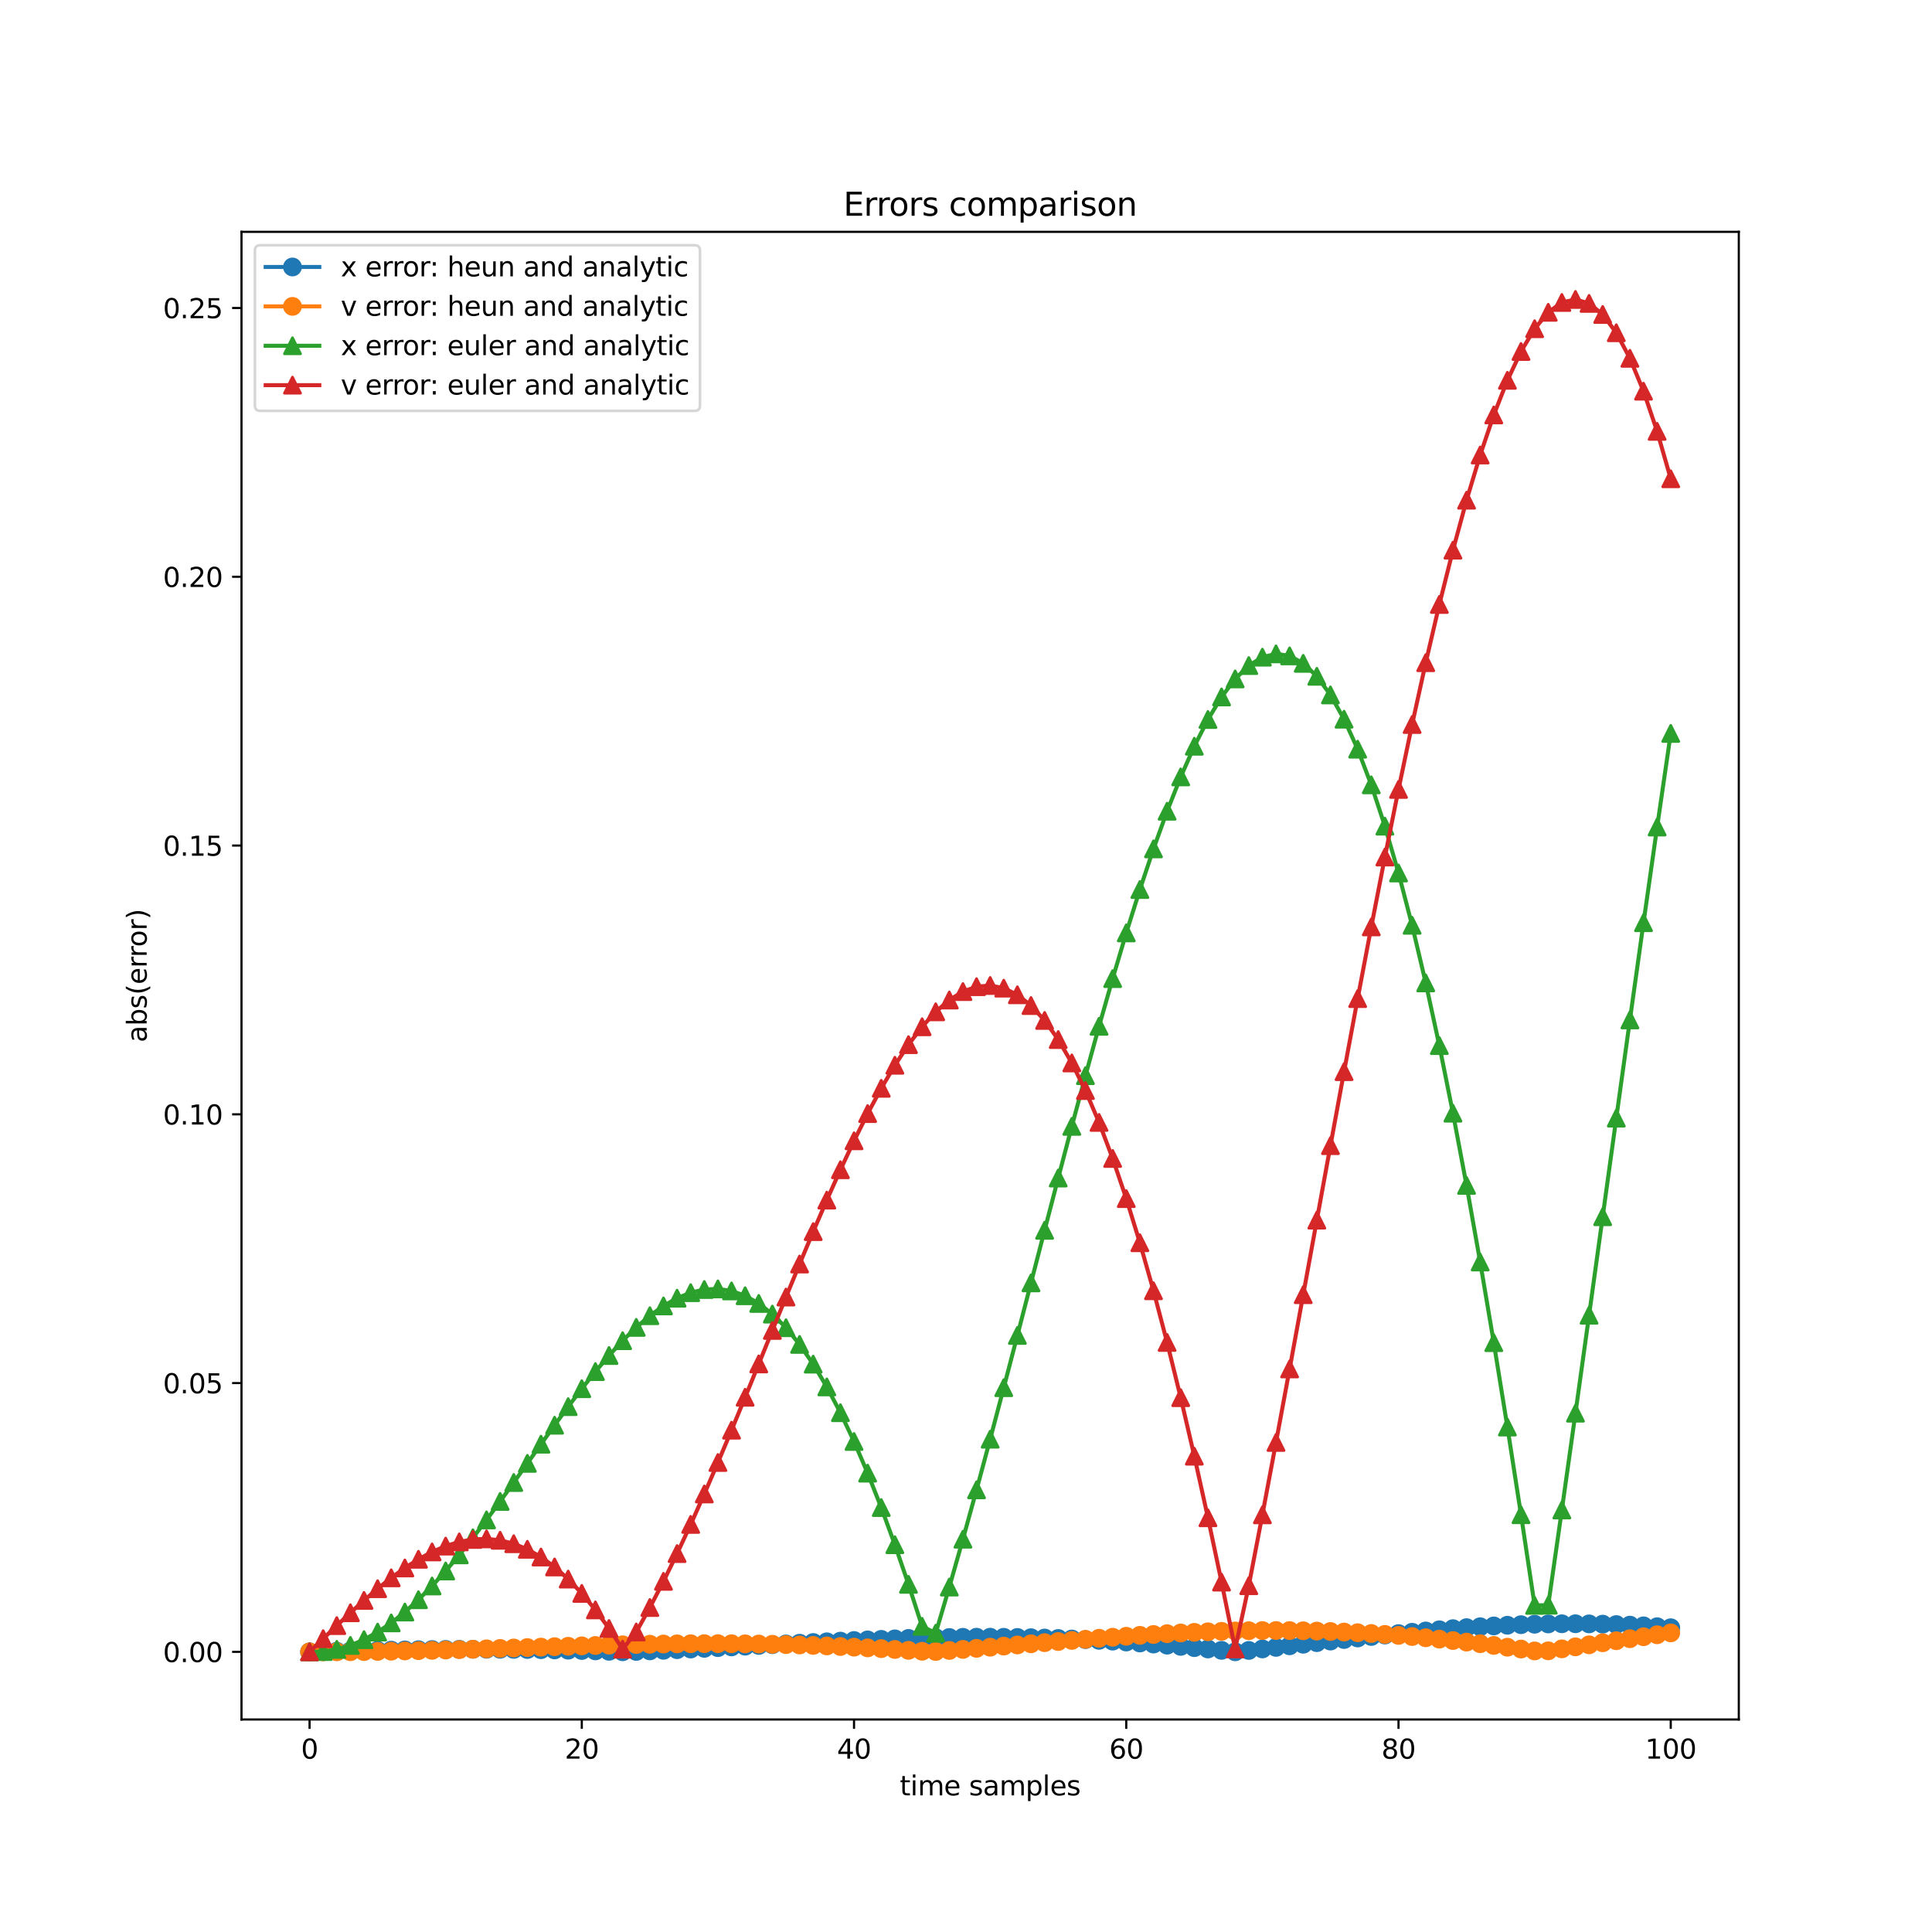 <?xml version="1.0" encoding="utf-8" standalone="no"?>
<!DOCTYPE svg PUBLIC "-//W3C//DTD SVG 1.1//EN"
  "http://www.w3.org/Graphics/SVG/1.1/DTD/svg11.dtd">
<svg xmlns:xlink="http://www.w3.org/1999/xlink" width="720pt" height="720pt" viewBox="0 0 720 720" xmlns="http://www.w3.org/2000/svg" version="1.1">
 <defs>
  <style type="text/css">*{stroke-linejoin: round; stroke-linecap: butt}</style>
 </defs>
 <g id="figure_1">
  <g id="patch_1">
   <path d="M 0 720 
L 720 720 
L 720 0 
L 0 0 
z
" style="fill: #ffffff"/>
  </g>
  <g id="axes_1">
   <g id="patch_2">
    <path d="M 90 640.8 
L 648 640.8 
L 648 86.4 
L 90 86.4 
z
" style="fill: #ffffff"/>
   </g>
   <g id="matplotlib.axis_1">
    <g id="xtick_1">
     <g id="line2d_1">
      <defs>
       <path id="mc809f9a7f2" d="M 0 0 
L 0 3.5 
" style="stroke: #000000; stroke-width: 0.8"/>
      </defs>
      <g>
       <use xlink:href="#mc809f9a7f2" x="115.364" y="640.8" style="stroke: #000000; stroke-width: 0.8"/>
      </g>
     </g>
     <g id="text_1">
      <!-- 0 -->
      <g transform="translate(112.182 655.398) scale(0.1 -0.1)">
       <defs>
        <path id="DejaVuSans-30" d="M 2034 4250 
Q 1547 4250 1301 3770 
Q 1056 3291 1056 2328 
Q 1056 1369 1301 889 
Q 1547 409 2034 409 
Q 2525 409 2770 889 
Q 3016 1369 3016 2328 
Q 3016 3291 2770 3770 
Q 2525 4250 2034 4250 
z
M 2034 4750 
Q 2819 4750 3233 4129 
Q 3647 3509 3647 2328 
Q 3647 1150 3233 529 
Q 2819 -91 2034 -91 
Q 1250 -91 836 529 
Q 422 1150 422 2328 
Q 422 3509 836 4129 
Q 1250 4750 2034 4750 
z
" transform="scale(0.016)"/>
       </defs>
       <use xlink:href="#DejaVuSans-30"/>
      </g>
     </g>
    </g>
    <g id="xtick_2">
     <g id="line2d_2">
      <g>
       <use xlink:href="#mc809f9a7f2" x="216.818" y="640.8" style="stroke: #000000; stroke-width: 0.8"/>
      </g>
     </g>
     <g id="text_2">
      <!-- 20 -->
      <g transform="translate(210.456 655.398) scale(0.1 -0.1)">
       <defs>
        <path id="DejaVuSans-32" d="M 1228 531 
L 3431 531 
L 3431 0 
L 469 0 
L 469 531 
Q 828 903 1448 1529 
Q 2069 2156 2228 2338 
Q 2531 2678 2651 2914 
Q 2772 3150 2772 3378 
Q 2772 3750 2511 3984 
Q 2250 4219 1831 4219 
Q 1534 4219 1204 4116 
Q 875 4013 500 3803 
L 500 4441 
Q 881 4594 1212 4672 
Q 1544 4750 1819 4750 
Q 2544 4750 2975 4387 
Q 3406 4025 3406 3419 
Q 3406 3131 3298 2873 
Q 3191 2616 2906 2266 
Q 2828 2175 2409 1742 
Q 1991 1309 1228 531 
z
" transform="scale(0.016)"/>
       </defs>
       <use xlink:href="#DejaVuSans-32"/>
       <use xlink:href="#DejaVuSans-30" x="63.623"/>
      </g>
     </g>
    </g>
    <g id="xtick_3">
     <g id="line2d_3">
      <g>
       <use xlink:href="#mc809f9a7f2" x="318.273" y="640.8" style="stroke: #000000; stroke-width: 0.8"/>
      </g>
     </g>
     <g id="text_3">
      <!-- 40 -->
      <g transform="translate(311.91 655.398) scale(0.1 -0.1)">
       <defs>
        <path id="DejaVuSans-34" d="M 2419 4116 
L 825 1625 
L 2419 1625 
L 2419 4116 
z
M 2253 4666 
L 3047 4666 
L 3047 1625 
L 3713 1625 
L 3713 1100 
L 3047 1100 
L 3047 0 
L 2419 0 
L 2419 1100 
L 313 1100 
L 313 1709 
L 2253 4666 
z
" transform="scale(0.016)"/>
       </defs>
       <use xlink:href="#DejaVuSans-34"/>
       <use xlink:href="#DejaVuSans-30" x="63.623"/>
      </g>
     </g>
    </g>
    <g id="xtick_4">
     <g id="line2d_4">
      <g>
       <use xlink:href="#mc809f9a7f2" x="419.727" y="640.8" style="stroke: #000000; stroke-width: 0.8"/>
      </g>
     </g>
     <g id="text_4">
      <!-- 60 -->
      <g transform="translate(413.365 655.398) scale(0.1 -0.1)">
       <defs>
        <path id="DejaVuSans-36" d="M 2113 2584 
Q 1688 2584 1439 2293 
Q 1191 2003 1191 1497 
Q 1191 994 1439 701 
Q 1688 409 2113 409 
Q 2538 409 2786 701 
Q 3034 994 3034 1497 
Q 3034 2003 2786 2293 
Q 2538 2584 2113 2584 
z
M 3366 4563 
L 3366 3988 
Q 3128 4100 2886 4159 
Q 2644 4219 2406 4219 
Q 1781 4219 1451 3797 
Q 1122 3375 1075 2522 
Q 1259 2794 1537 2939 
Q 1816 3084 2150 3084 
Q 2853 3084 3261 2657 
Q 3669 2231 3669 1497 
Q 3669 778 3244 343 
Q 2819 -91 2113 -91 
Q 1303 -91 875 529 
Q 447 1150 447 2328 
Q 447 3434 972 4092 
Q 1497 4750 2381 4750 
Q 2619 4750 2861 4703 
Q 3103 4656 3366 4563 
z
" transform="scale(0.016)"/>
       </defs>
       <use xlink:href="#DejaVuSans-36"/>
       <use xlink:href="#DejaVuSans-30" x="63.623"/>
      </g>
     </g>
    </g>
    <g id="xtick_5">
     <g id="line2d_5">
      <g>
       <use xlink:href="#mc809f9a7f2" x="521.182" y="640.8" style="stroke: #000000; stroke-width: 0.8"/>
      </g>
     </g>
     <g id="text_5">
      <!-- 80 -->
      <g transform="translate(514.819 655.398) scale(0.1 -0.1)">
       <defs>
        <path id="DejaVuSans-38" d="M 2034 2216 
Q 1584 2216 1326 1975 
Q 1069 1734 1069 1313 
Q 1069 891 1326 650 
Q 1584 409 2034 409 
Q 2484 409 2743 651 
Q 3003 894 3003 1313 
Q 3003 1734 2745 1975 
Q 2488 2216 2034 2216 
z
M 1403 2484 
Q 997 2584 770 2862 
Q 544 3141 544 3541 
Q 544 4100 942 4425 
Q 1341 4750 2034 4750 
Q 2731 4750 3128 4425 
Q 3525 4100 3525 3541 
Q 3525 3141 3298 2862 
Q 3072 2584 2669 2484 
Q 3125 2378 3379 2068 
Q 3634 1759 3634 1313 
Q 3634 634 3220 271 
Q 2806 -91 2034 -91 
Q 1263 -91 848 271 
Q 434 634 434 1313 
Q 434 1759 690 2068 
Q 947 2378 1403 2484 
z
M 1172 3481 
Q 1172 3119 1398 2916 
Q 1625 2713 2034 2713 
Q 2441 2713 2670 2916 
Q 2900 3119 2900 3481 
Q 2900 3844 2670 4047 
Q 2441 4250 2034 4250 
Q 1625 4250 1398 4047 
Q 1172 3844 1172 3481 
z
" transform="scale(0.016)"/>
       </defs>
       <use xlink:href="#DejaVuSans-38"/>
       <use xlink:href="#DejaVuSans-30" x="63.623"/>
      </g>
     </g>
    </g>
    <g id="xtick_6">
     <g id="line2d_6">
      <g>
       <use xlink:href="#mc809f9a7f2" x="622.636" y="640.8" style="stroke: #000000; stroke-width: 0.8"/>
      </g>
     </g>
     <g id="text_6">
      <!-- 100 -->
      <g transform="translate(613.093 655.398) scale(0.1 -0.1)">
       <defs>
        <path id="DejaVuSans-31" d="M 794 531 
L 1825 531 
L 1825 4091 
L 703 3866 
L 703 4441 
L 1819 4666 
L 2450 4666 
L 2450 531 
L 3481 531 
L 3481 0 
L 794 0 
L 794 531 
z
" transform="scale(0.016)"/>
       </defs>
       <use xlink:href="#DejaVuSans-31"/>
       <use xlink:href="#DejaVuSans-30" x="63.623"/>
       <use xlink:href="#DejaVuSans-30" x="127.246"/>
      </g>
     </g>
    </g>
    <g id="text_7">
     <!-- time samples -->
     <g transform="translate(335.331 669.077) scale(0.1 -0.1)">
      <defs>
       <path id="DejaVuSans-74" d="M 1172 4494 
L 1172 3500 
L 2356 3500 
L 2356 3053 
L 1172 3053 
L 1172 1153 
Q 1172 725 1289 603 
Q 1406 481 1766 481 
L 2356 481 
L 2356 0 
L 1766 0 
Q 1100 0 847 248 
Q 594 497 594 1153 
L 594 3053 
L 172 3053 
L 172 3500 
L 594 3500 
L 594 4494 
L 1172 4494 
z
" transform="scale(0.016)"/>
       <path id="DejaVuSans-69" d="M 603 3500 
L 1178 3500 
L 1178 0 
L 603 0 
L 603 3500 
z
M 603 4863 
L 1178 4863 
L 1178 4134 
L 603 4134 
L 603 4863 
z
" transform="scale(0.016)"/>
       <path id="DejaVuSans-6d" d="M 3328 2828 
Q 3544 3216 3844 3400 
Q 4144 3584 4550 3584 
Q 5097 3584 5394 3201 
Q 5691 2819 5691 2113 
L 5691 0 
L 5113 0 
L 5113 2094 
Q 5113 2597 4934 2840 
Q 4756 3084 4391 3084 
Q 3944 3084 3684 2787 
Q 3425 2491 3425 1978 
L 3425 0 
L 2847 0 
L 2847 2094 
Q 2847 2600 2669 2842 
Q 2491 3084 2119 3084 
Q 1678 3084 1418 2786 
Q 1159 2488 1159 1978 
L 1159 0 
L 581 0 
L 581 3500 
L 1159 3500 
L 1159 2956 
Q 1356 3278 1631 3431 
Q 1906 3584 2284 3584 
Q 2666 3584 2933 3390 
Q 3200 3197 3328 2828 
z
" transform="scale(0.016)"/>
       <path id="DejaVuSans-65" d="M 3597 1894 
L 3597 1613 
L 953 1613 
Q 991 1019 1311 708 
Q 1631 397 2203 397 
Q 2534 397 2845 478 
Q 3156 559 3463 722 
L 3463 178 
Q 3153 47 2828 -22 
Q 2503 -91 2169 -91 
Q 1331 -91 842 396 
Q 353 884 353 1716 
Q 353 2575 817 3079 
Q 1281 3584 2069 3584 
Q 2775 3584 3186 3129 
Q 3597 2675 3597 1894 
z
M 3022 2063 
Q 3016 2534 2758 2815 
Q 2500 3097 2075 3097 
Q 1594 3097 1305 2825 
Q 1016 2553 972 2059 
L 3022 2063 
z
" transform="scale(0.016)"/>
       <path id="DejaVuSans-20" transform="scale(0.016)"/>
       <path id="DejaVuSans-73" d="M 2834 3397 
L 2834 2853 
Q 2591 2978 2328 3040 
Q 2066 3103 1784 3103 
Q 1356 3103 1142 2972 
Q 928 2841 928 2578 
Q 928 2378 1081 2264 
Q 1234 2150 1697 2047 
L 1894 2003 
Q 2506 1872 2764 1633 
Q 3022 1394 3022 966 
Q 3022 478 2636 193 
Q 2250 -91 1575 -91 
Q 1294 -91 989 -36 
Q 684 19 347 128 
L 347 722 
Q 666 556 975 473 
Q 1284 391 1588 391 
Q 1994 391 2212 530 
Q 2431 669 2431 922 
Q 2431 1156 2273 1281 
Q 2116 1406 1581 1522 
L 1381 1569 
Q 847 1681 609 1914 
Q 372 2147 372 2553 
Q 372 3047 722 3315 
Q 1072 3584 1716 3584 
Q 2034 3584 2315 3537 
Q 2597 3491 2834 3397 
z
" transform="scale(0.016)"/>
       <path id="DejaVuSans-61" d="M 2194 1759 
Q 1497 1759 1228 1600 
Q 959 1441 959 1056 
Q 959 750 1161 570 
Q 1363 391 1709 391 
Q 2188 391 2477 730 
Q 2766 1069 2766 1631 
L 2766 1759 
L 2194 1759 
z
M 3341 1997 
L 3341 0 
L 2766 0 
L 2766 531 
Q 2569 213 2275 61 
Q 1981 -91 1556 -91 
Q 1019 -91 701 211 
Q 384 513 384 1019 
Q 384 1609 779 1909 
Q 1175 2209 1959 2209 
L 2766 2209 
L 2766 2266 
Q 2766 2663 2505 2880 
Q 2244 3097 1772 3097 
Q 1472 3097 1187 3025 
Q 903 2953 641 2809 
L 641 3341 
Q 956 3463 1253 3523 
Q 1550 3584 1831 3584 
Q 2591 3584 2966 3190 
Q 3341 2797 3341 1997 
z
" transform="scale(0.016)"/>
       <path id="DejaVuSans-70" d="M 1159 525 
L 1159 -1331 
L 581 -1331 
L 581 3500 
L 1159 3500 
L 1159 2969 
Q 1341 3281 1617 3432 
Q 1894 3584 2278 3584 
Q 2916 3584 3314 3078 
Q 3713 2572 3713 1747 
Q 3713 922 3314 415 
Q 2916 -91 2278 -91 
Q 1894 -91 1617 61 
Q 1341 213 1159 525 
z
M 3116 1747 
Q 3116 2381 2855 2742 
Q 2594 3103 2138 3103 
Q 1681 3103 1420 2742 
Q 1159 2381 1159 1747 
Q 1159 1113 1420 752 
Q 1681 391 2138 391 
Q 2594 391 2855 752 
Q 3116 1113 3116 1747 
z
" transform="scale(0.016)"/>
       <path id="DejaVuSans-6c" d="M 603 4863 
L 1178 4863 
L 1178 0 
L 603 0 
L 603 4863 
z
" transform="scale(0.016)"/>
      </defs>
      <use xlink:href="#DejaVuSans-74"/>
      <use xlink:href="#DejaVuSans-69" x="39.209"/>
      <use xlink:href="#DejaVuSans-6d" x="66.992"/>
      <use xlink:href="#DejaVuSans-65" x="164.404"/>
      <use xlink:href="#DejaVuSans-20" x="225.928"/>
      <use xlink:href="#DejaVuSans-73" x="257.715"/>
      <use xlink:href="#DejaVuSans-61" x="309.814"/>
      <use xlink:href="#DejaVuSans-6d" x="371.094"/>
      <use xlink:href="#DejaVuSans-70" x="468.506"/>
      <use xlink:href="#DejaVuSans-6c" x="531.982"/>
      <use xlink:href="#DejaVuSans-65" x="559.766"/>
      <use xlink:href="#DejaVuSans-73" x="621.289"/>
     </g>
    </g>
   </g>
   <g id="matplotlib.axis_2">
    <g id="ytick_1">
     <g id="line2d_7">
      <defs>
       <path id="macb1cfac91" d="M 0 0 
L -3.5 0 
" style="stroke: #000000; stroke-width: 0.8"/>
      </defs>
      <g>
       <use xlink:href="#macb1cfac91" x="90" y="615.6" style="stroke: #000000; stroke-width: 0.8"/>
      </g>
     </g>
     <g id="text_8">
      <!-- 0.00 -->
      <g transform="translate(60.734 619.399) scale(0.1 -0.1)">
       <defs>
        <path id="DejaVuSans-2e" d="M 684 794 
L 1344 794 
L 1344 0 
L 684 0 
L 684 794 
z
" transform="scale(0.016)"/>
       </defs>
       <use xlink:href="#DejaVuSans-30"/>
       <use xlink:href="#DejaVuSans-2e" x="63.623"/>
       <use xlink:href="#DejaVuSans-30" x="95.41"/>
       <use xlink:href="#DejaVuSans-30" x="159.033"/>
      </g>
     </g>
    </g>
    <g id="ytick_2">
     <g id="line2d_8">
      <g>
       <use xlink:href="#macb1cfac91" x="90" y="515.436" style="stroke: #000000; stroke-width: 0.8"/>
      </g>
     </g>
     <g id="text_9">
      <!-- 0.05 -->
      <g transform="translate(60.734 519.235) scale(0.1 -0.1)">
       <defs>
        <path id="DejaVuSans-35" d="M 691 4666 
L 3169 4666 
L 3169 4134 
L 1269 4134 
L 1269 2991 
Q 1406 3038 1543 3061 
Q 1681 3084 1819 3084 
Q 2600 3084 3056 2656 
Q 3513 2228 3513 1497 
Q 3513 744 3044 326 
Q 2575 -91 1722 -91 
Q 1428 -91 1123 -41 
Q 819 9 494 109 
L 494 744 
Q 775 591 1075 516 
Q 1375 441 1709 441 
Q 2250 441 2565 725 
Q 2881 1009 2881 1497 
Q 2881 1984 2565 2268 
Q 2250 2553 1709 2553 
Q 1456 2553 1204 2497 
Q 953 2441 691 2322 
L 691 4666 
z
" transform="scale(0.016)"/>
       </defs>
       <use xlink:href="#DejaVuSans-30"/>
       <use xlink:href="#DejaVuSans-2e" x="63.623"/>
       <use xlink:href="#DejaVuSans-30" x="95.41"/>
       <use xlink:href="#DejaVuSans-35" x="159.033"/>
      </g>
     </g>
    </g>
    <g id="ytick_3">
     <g id="line2d_9">
      <g>
       <use xlink:href="#macb1cfac91" x="90" y="415.271" style="stroke: #000000; stroke-width: 0.8"/>
      </g>
     </g>
     <g id="text_10">
      <!-- 0.10 -->
      <g transform="translate(60.734 419.071) scale(0.1 -0.1)">
       <use xlink:href="#DejaVuSans-30"/>
       <use xlink:href="#DejaVuSans-2e" x="63.623"/>
       <use xlink:href="#DejaVuSans-31" x="95.41"/>
       <use xlink:href="#DejaVuSans-30" x="159.033"/>
      </g>
     </g>
    </g>
    <g id="ytick_4">
     <g id="line2d_10">
      <g>
       <use xlink:href="#macb1cfac91" x="90" y="315.107" style="stroke: #000000; stroke-width: 0.8"/>
      </g>
     </g>
     <g id="text_11">
      <!-- 0.15 -->
      <g transform="translate(60.734 318.906) scale(0.1 -0.1)">
       <use xlink:href="#DejaVuSans-30"/>
       <use xlink:href="#DejaVuSans-2e" x="63.623"/>
       <use xlink:href="#DejaVuSans-31" x="95.41"/>
       <use xlink:href="#DejaVuSans-35" x="159.033"/>
      </g>
     </g>
    </g>
    <g id="ytick_5">
     <g id="line2d_11">
      <g>
       <use xlink:href="#macb1cfac91" x="90" y="214.943" style="stroke: #000000; stroke-width: 0.8"/>
      </g>
     </g>
     <g id="text_12">
      <!-- 0.20 -->
      <g transform="translate(60.734 218.742) scale(0.1 -0.1)">
       <use xlink:href="#DejaVuSans-30"/>
       <use xlink:href="#DejaVuSans-2e" x="63.623"/>
       <use xlink:href="#DejaVuSans-32" x="95.41"/>
       <use xlink:href="#DejaVuSans-30" x="159.033"/>
      </g>
     </g>
    </g>
    <g id="ytick_6">
     <g id="line2d_12">
      <g>
       <use xlink:href="#macb1cfac91" x="90" y="114.779" style="stroke: #000000; stroke-width: 0.8"/>
      </g>
     </g>
     <g id="text_13">
      <!-- 0.25 -->
      <g transform="translate(60.734 118.578) scale(0.1 -0.1)">
       <use xlink:href="#DejaVuSans-30"/>
       <use xlink:href="#DejaVuSans-2e" x="63.623"/>
       <use xlink:href="#DejaVuSans-32" x="95.41"/>
       <use xlink:href="#DejaVuSans-35" x="159.033"/>
      </g>
     </g>
    </g>
    <g id="text_14">
     <!-- abs(error) -->
     <g transform="translate(54.655 388.447) rotate(-90) scale(0.1 -0.1)">
      <defs>
       <path id="DejaVuSans-62" d="M 3116 1747 
Q 3116 2381 2855 2742 
Q 2594 3103 2138 3103 
Q 1681 3103 1420 2742 
Q 1159 2381 1159 1747 
Q 1159 1113 1420 752 
Q 1681 391 2138 391 
Q 2594 391 2855 752 
Q 3116 1113 3116 1747 
z
M 1159 2969 
Q 1341 3281 1617 3432 
Q 1894 3584 2278 3584 
Q 2916 3584 3314 3078 
Q 3713 2572 3713 1747 
Q 3713 922 3314 415 
Q 2916 -91 2278 -91 
Q 1894 -91 1617 61 
Q 1341 213 1159 525 
L 1159 0 
L 581 0 
L 581 4863 
L 1159 4863 
L 1159 2969 
z
" transform="scale(0.016)"/>
       <path id="DejaVuSans-28" d="M 1984 4856 
Q 1566 4138 1362 3434 
Q 1159 2731 1159 2009 
Q 1159 1288 1364 580 
Q 1569 -128 1984 -844 
L 1484 -844 
Q 1016 -109 783 600 
Q 550 1309 550 2009 
Q 550 2706 781 3412 
Q 1013 4119 1484 4856 
L 1984 4856 
z
" transform="scale(0.016)"/>
       <path id="DejaVuSans-72" d="M 2631 2963 
Q 2534 3019 2420 3045 
Q 2306 3072 2169 3072 
Q 1681 3072 1420 2755 
Q 1159 2438 1159 1844 
L 1159 0 
L 581 0 
L 581 3500 
L 1159 3500 
L 1159 2956 
Q 1341 3275 1631 3429 
Q 1922 3584 2338 3584 
Q 2397 3584 2469 3576 
Q 2541 3569 2628 3553 
L 2631 2963 
z
" transform="scale(0.016)"/>
       <path id="DejaVuSans-6f" d="M 1959 3097 
Q 1497 3097 1228 2736 
Q 959 2375 959 1747 
Q 959 1119 1226 758 
Q 1494 397 1959 397 
Q 2419 397 2687 759 
Q 2956 1122 2956 1747 
Q 2956 2369 2687 2733 
Q 2419 3097 1959 3097 
z
M 1959 3584 
Q 2709 3584 3137 3096 
Q 3566 2609 3566 1747 
Q 3566 888 3137 398 
Q 2709 -91 1959 -91 
Q 1206 -91 779 398 
Q 353 888 353 1747 
Q 353 2609 779 3096 
Q 1206 3584 1959 3584 
z
" transform="scale(0.016)"/>
       <path id="DejaVuSans-29" d="M 513 4856 
L 1013 4856 
Q 1481 4119 1714 3412 
Q 1947 2706 1947 2009 
Q 1947 1309 1714 600 
Q 1481 -109 1013 -844 
L 513 -844 
Q 928 -128 1133 580 
Q 1338 1288 1338 2009 
Q 1338 2731 1133 3434 
Q 928 4138 513 4856 
z
" transform="scale(0.016)"/>
      </defs>
      <use xlink:href="#DejaVuSans-61"/>
      <use xlink:href="#DejaVuSans-62" x="61.279"/>
      <use xlink:href="#DejaVuSans-73" x="124.756"/>
      <use xlink:href="#DejaVuSans-28" x="176.855"/>
      <use xlink:href="#DejaVuSans-65" x="215.869"/>
      <use xlink:href="#DejaVuSans-72" x="277.393"/>
      <use xlink:href="#DejaVuSans-72" x="316.756"/>
      <use xlink:href="#DejaVuSans-6f" x="355.619"/>
      <use xlink:href="#DejaVuSans-72" x="416.801"/>
      <use xlink:href="#DejaVuSans-29" x="457.914"/>
     </g>
    </g>
   </g>
   <g id="line2d_13">
    <path d="M 115.364 615.6 
L 120.436 615.486 
L 125.509 615.372 
L 130.582 615.261 
L 135.655 615.154 
L 140.727 615.053 
L 145.8 614.959 
L 150.873 614.874 
L 155.945 614.8 
L 161.018 614.737 
L 166.091 614.687 
L 171.164 614.651 
L 176.236 614.631 
L 181.309 614.626 
L 186.382 614.639 
L 191.455 614.669 
L 196.527 614.717 
L 201.6 614.784 
L 206.673 614.869 
L 211.745 614.972 
L 216.818 615.094 
L 221.891 615.234 
L 226.964 615.392 
L 232.036 615.567 
L 237.109 615.442 
L 242.182 615.236 
L 247.255 615.016 
L 252.327 614.783 
L 257.4 614.539 
L 262.473 614.284 
L 267.545 614.022 
L 272.618 613.752 
L 277.691 613.479 
L 282.764 613.202 
L 287.836 612.925 
L 292.909 612.649 
L 297.982 612.377 
L 303.055 612.111 
L 308.127 611.852 
L 313.2 611.604 
L 318.273 611.368 
L 323.345 611.147 
L 328.418 610.943 
L 333.491 610.757 
L 338.564 610.593 
L 343.636 610.451 
L 348.709 610.333 
L 353.782 610.242 
L 358.855 610.179 
L 363.927 610.144 
L 369 610.141 
L 374.073 610.169 
L 379.145 610.229 
L 384.218 610.323 
L 389.291 610.451 
L 394.364 610.612 
L 399.436 610.809 
L 404.509 611.039 
L 409.582 611.303 
L 414.655 611.601 
L 419.727 611.931 
L 424.8 612.292 
L 429.873 612.684 
L 434.945 613.105 
L 440.018 613.552 
L 445.091 614.026 
L 450.164 614.522 
L 455.236 615.04 
L 460.309 615.577 
L 465.382 615.071 
L 470.455 614.505 
L 475.527 613.929 
L 480.6 613.345 
L 485.673 612.757 
L 490.745 612.168 
L 495.818 611.581 
L 500.891 611 
L 505.964 610.427 
L 511.036 609.867 
L 516.109 609.323 
L 521.182 608.798 
L 526.255 608.296 
L 531.327 607.82 
L 536.4 607.373 
L 541.473 606.958 
L 546.545 606.579 
L 551.618 606.238 
L 556.691 605.937 
L 561.764 605.681 
L 566.836 605.47 
L 571.909 605.307 
L 576.982 605.194 
L 582.055 605.133 
L 587.127 605.125 
L 592.2 605.171 
L 597.273 605.272 
L 602.345 605.428 
L 607.418 605.641 
L 612.491 605.909 
L 617.564 606.233 
L 622.636 606.612 
" clip-path="url(#pb95f8418a3)" style="fill: none; stroke: #1f77b4; stroke-width: 1.5; stroke-linecap: square"/>
    <defs>
     <path id="mddb00ca3ff" d="M 0 3 
C 0.796 3 1.559 2.684 2.121 2.121 
C 2.684 1.559 3 0.796 3 0 
C 3 -0.796 2.684 -1.559 2.121 -2.121 
C 1.559 -2.684 0.796 -3 0 -3 
C -0.796 -3 -1.559 -2.684 -2.121 -2.121 
C -2.684 -1.559 -3 -0.796 -3 0 
C -3 0.796 -2.684 1.559 -2.121 2.121 
C -1.559 2.684 -0.796 3 0 3 
z
" style="stroke: #1f77b4"/>
    </defs>
    <g clip-path="url(#pb95f8418a3)">
     <use xlink:href="#mddb00ca3ff" x="115.364" y="615.6" style="fill: #1f77b4; stroke: #1f77b4"/>
     <use xlink:href="#mddb00ca3ff" x="120.436" y="615.486" style="fill: #1f77b4; stroke: #1f77b4"/>
     <use xlink:href="#mddb00ca3ff" x="125.509" y="615.372" style="fill: #1f77b4; stroke: #1f77b4"/>
     <use xlink:href="#mddb00ca3ff" x="130.582" y="615.261" style="fill: #1f77b4; stroke: #1f77b4"/>
     <use xlink:href="#mddb00ca3ff" x="135.655" y="615.154" style="fill: #1f77b4; stroke: #1f77b4"/>
     <use xlink:href="#mddb00ca3ff" x="140.727" y="615.053" style="fill: #1f77b4; stroke: #1f77b4"/>
     <use xlink:href="#mddb00ca3ff" x="145.8" y="614.959" style="fill: #1f77b4; stroke: #1f77b4"/>
     <use xlink:href="#mddb00ca3ff" x="150.873" y="614.874" style="fill: #1f77b4; stroke: #1f77b4"/>
     <use xlink:href="#mddb00ca3ff" x="155.945" y="614.8" style="fill: #1f77b4; stroke: #1f77b4"/>
     <use xlink:href="#mddb00ca3ff" x="161.018" y="614.737" style="fill: #1f77b4; stroke: #1f77b4"/>
     <use xlink:href="#mddb00ca3ff" x="166.091" y="614.687" style="fill: #1f77b4; stroke: #1f77b4"/>
     <use xlink:href="#mddb00ca3ff" x="171.164" y="614.651" style="fill: #1f77b4; stroke: #1f77b4"/>
     <use xlink:href="#mddb00ca3ff" x="176.236" y="614.631" style="fill: #1f77b4; stroke: #1f77b4"/>
     <use xlink:href="#mddb00ca3ff" x="181.309" y="614.626" style="fill: #1f77b4; stroke: #1f77b4"/>
     <use xlink:href="#mddb00ca3ff" x="186.382" y="614.639" style="fill: #1f77b4; stroke: #1f77b4"/>
     <use xlink:href="#mddb00ca3ff" x="191.455" y="614.669" style="fill: #1f77b4; stroke: #1f77b4"/>
     <use xlink:href="#mddb00ca3ff" x="196.527" y="614.717" style="fill: #1f77b4; stroke: #1f77b4"/>
     <use xlink:href="#mddb00ca3ff" x="201.6" y="614.784" style="fill: #1f77b4; stroke: #1f77b4"/>
     <use xlink:href="#mddb00ca3ff" x="206.673" y="614.869" style="fill: #1f77b4; stroke: #1f77b4"/>
     <use xlink:href="#mddb00ca3ff" x="211.745" y="614.972" style="fill: #1f77b4; stroke: #1f77b4"/>
     <use xlink:href="#mddb00ca3ff" x="216.818" y="615.094" style="fill: #1f77b4; stroke: #1f77b4"/>
     <use xlink:href="#mddb00ca3ff" x="221.891" y="615.234" style="fill: #1f77b4; stroke: #1f77b4"/>
     <use xlink:href="#mddb00ca3ff" x="226.964" y="615.392" style="fill: #1f77b4; stroke: #1f77b4"/>
     <use xlink:href="#mddb00ca3ff" x="232.036" y="615.567" style="fill: #1f77b4; stroke: #1f77b4"/>
     <use xlink:href="#mddb00ca3ff" x="237.109" y="615.442" style="fill: #1f77b4; stroke: #1f77b4"/>
     <use xlink:href="#mddb00ca3ff" x="242.182" y="615.236" style="fill: #1f77b4; stroke: #1f77b4"/>
     <use xlink:href="#mddb00ca3ff" x="247.255" y="615.016" style="fill: #1f77b4; stroke: #1f77b4"/>
     <use xlink:href="#mddb00ca3ff" x="252.327" y="614.783" style="fill: #1f77b4; stroke: #1f77b4"/>
     <use xlink:href="#mddb00ca3ff" x="257.4" y="614.539" style="fill: #1f77b4; stroke: #1f77b4"/>
     <use xlink:href="#mddb00ca3ff" x="262.473" y="614.284" style="fill: #1f77b4; stroke: #1f77b4"/>
     <use xlink:href="#mddb00ca3ff" x="267.545" y="614.022" style="fill: #1f77b4; stroke: #1f77b4"/>
     <use xlink:href="#mddb00ca3ff" x="272.618" y="613.752" style="fill: #1f77b4; stroke: #1f77b4"/>
     <use xlink:href="#mddb00ca3ff" x="277.691" y="613.479" style="fill: #1f77b4; stroke: #1f77b4"/>
     <use xlink:href="#mddb00ca3ff" x="282.764" y="613.202" style="fill: #1f77b4; stroke: #1f77b4"/>
     <use xlink:href="#mddb00ca3ff" x="287.836" y="612.925" style="fill: #1f77b4; stroke: #1f77b4"/>
     <use xlink:href="#mddb00ca3ff" x="292.909" y="612.649" style="fill: #1f77b4; stroke: #1f77b4"/>
     <use xlink:href="#mddb00ca3ff" x="297.982" y="612.377" style="fill: #1f77b4; stroke: #1f77b4"/>
     <use xlink:href="#mddb00ca3ff" x="303.055" y="612.111" style="fill: #1f77b4; stroke: #1f77b4"/>
     <use xlink:href="#mddb00ca3ff" x="308.127" y="611.852" style="fill: #1f77b4; stroke: #1f77b4"/>
     <use xlink:href="#mddb00ca3ff" x="313.2" y="611.604" style="fill: #1f77b4; stroke: #1f77b4"/>
     <use xlink:href="#mddb00ca3ff" x="318.273" y="611.368" style="fill: #1f77b4; stroke: #1f77b4"/>
     <use xlink:href="#mddb00ca3ff" x="323.345" y="611.147" style="fill: #1f77b4; stroke: #1f77b4"/>
     <use xlink:href="#mddb00ca3ff" x="328.418" y="610.943" style="fill: #1f77b4; stroke: #1f77b4"/>
     <use xlink:href="#mddb00ca3ff" x="333.491" y="610.757" style="fill: #1f77b4; stroke: #1f77b4"/>
     <use xlink:href="#mddb00ca3ff" x="338.564" y="610.593" style="fill: #1f77b4; stroke: #1f77b4"/>
     <use xlink:href="#mddb00ca3ff" x="343.636" y="610.451" style="fill: #1f77b4; stroke: #1f77b4"/>
     <use xlink:href="#mddb00ca3ff" x="348.709" y="610.333" style="fill: #1f77b4; stroke: #1f77b4"/>
     <use xlink:href="#mddb00ca3ff" x="353.782" y="610.242" style="fill: #1f77b4; stroke: #1f77b4"/>
     <use xlink:href="#mddb00ca3ff" x="358.855" y="610.179" style="fill: #1f77b4; stroke: #1f77b4"/>
     <use xlink:href="#mddb00ca3ff" x="363.927" y="610.144" style="fill: #1f77b4; stroke: #1f77b4"/>
     <use xlink:href="#mddb00ca3ff" x="369" y="610.141" style="fill: #1f77b4; stroke: #1f77b4"/>
     <use xlink:href="#mddb00ca3ff" x="374.073" y="610.169" style="fill: #1f77b4; stroke: #1f77b4"/>
     <use xlink:href="#mddb00ca3ff" x="379.145" y="610.229" style="fill: #1f77b4; stroke: #1f77b4"/>
     <use xlink:href="#mddb00ca3ff" x="384.218" y="610.323" style="fill: #1f77b4; stroke: #1f77b4"/>
     <use xlink:href="#mddb00ca3ff" x="389.291" y="610.451" style="fill: #1f77b4; stroke: #1f77b4"/>
     <use xlink:href="#mddb00ca3ff" x="394.364" y="610.612" style="fill: #1f77b4; stroke: #1f77b4"/>
     <use xlink:href="#mddb00ca3ff" x="399.436" y="610.809" style="fill: #1f77b4; stroke: #1f77b4"/>
     <use xlink:href="#mddb00ca3ff" x="404.509" y="611.039" style="fill: #1f77b4; stroke: #1f77b4"/>
     <use xlink:href="#mddb00ca3ff" x="409.582" y="611.303" style="fill: #1f77b4; stroke: #1f77b4"/>
     <use xlink:href="#mddb00ca3ff" x="414.655" y="611.601" style="fill: #1f77b4; stroke: #1f77b4"/>
     <use xlink:href="#mddb00ca3ff" x="419.727" y="611.931" style="fill: #1f77b4; stroke: #1f77b4"/>
     <use xlink:href="#mddb00ca3ff" x="424.8" y="612.292" style="fill: #1f77b4; stroke: #1f77b4"/>
     <use xlink:href="#mddb00ca3ff" x="429.873" y="612.684" style="fill: #1f77b4; stroke: #1f77b4"/>
     <use xlink:href="#mddb00ca3ff" x="434.945" y="613.105" style="fill: #1f77b4; stroke: #1f77b4"/>
     <use xlink:href="#mddb00ca3ff" x="440.018" y="613.552" style="fill: #1f77b4; stroke: #1f77b4"/>
     <use xlink:href="#mddb00ca3ff" x="445.091" y="614.026" style="fill: #1f77b4; stroke: #1f77b4"/>
     <use xlink:href="#mddb00ca3ff" x="450.164" y="614.522" style="fill: #1f77b4; stroke: #1f77b4"/>
     <use xlink:href="#mddb00ca3ff" x="455.236" y="615.04" style="fill: #1f77b4; stroke: #1f77b4"/>
     <use xlink:href="#mddb00ca3ff" x="460.309" y="615.577" style="fill: #1f77b4; stroke: #1f77b4"/>
     <use xlink:href="#mddb00ca3ff" x="465.382" y="615.071" style="fill: #1f77b4; stroke: #1f77b4"/>
     <use xlink:href="#mddb00ca3ff" x="470.455" y="614.505" style="fill: #1f77b4; stroke: #1f77b4"/>
     <use xlink:href="#mddb00ca3ff" x="475.527" y="613.929" style="fill: #1f77b4; stroke: #1f77b4"/>
     <use xlink:href="#mddb00ca3ff" x="480.6" y="613.345" style="fill: #1f77b4; stroke: #1f77b4"/>
     <use xlink:href="#mddb00ca3ff" x="485.673" y="612.757" style="fill: #1f77b4; stroke: #1f77b4"/>
     <use xlink:href="#mddb00ca3ff" x="490.745" y="612.168" style="fill: #1f77b4; stroke: #1f77b4"/>
     <use xlink:href="#mddb00ca3ff" x="495.818" y="611.581" style="fill: #1f77b4; stroke: #1f77b4"/>
     <use xlink:href="#mddb00ca3ff" x="500.891" y="611" style="fill: #1f77b4; stroke: #1f77b4"/>
     <use xlink:href="#mddb00ca3ff" x="505.964" y="610.427" style="fill: #1f77b4; stroke: #1f77b4"/>
     <use xlink:href="#mddb00ca3ff" x="511.036" y="609.867" style="fill: #1f77b4; stroke: #1f77b4"/>
     <use xlink:href="#mddb00ca3ff" x="516.109" y="609.323" style="fill: #1f77b4; stroke: #1f77b4"/>
     <use xlink:href="#mddb00ca3ff" x="521.182" y="608.798" style="fill: #1f77b4; stroke: #1f77b4"/>
     <use xlink:href="#mddb00ca3ff" x="526.255" y="608.296" style="fill: #1f77b4; stroke: #1f77b4"/>
     <use xlink:href="#mddb00ca3ff" x="531.327" y="607.82" style="fill: #1f77b4; stroke: #1f77b4"/>
     <use xlink:href="#mddb00ca3ff" x="536.4" y="607.373" style="fill: #1f77b4; stroke: #1f77b4"/>
     <use xlink:href="#mddb00ca3ff" x="541.473" y="606.958" style="fill: #1f77b4; stroke: #1f77b4"/>
     <use xlink:href="#mddb00ca3ff" x="546.545" y="606.579" style="fill: #1f77b4; stroke: #1f77b4"/>
     <use xlink:href="#mddb00ca3ff" x="551.618" y="606.238" style="fill: #1f77b4; stroke: #1f77b4"/>
     <use xlink:href="#mddb00ca3ff" x="556.691" y="605.937" style="fill: #1f77b4; stroke: #1f77b4"/>
     <use xlink:href="#mddb00ca3ff" x="561.764" y="605.681" style="fill: #1f77b4; stroke: #1f77b4"/>
     <use xlink:href="#mddb00ca3ff" x="566.836" y="605.47" style="fill: #1f77b4; stroke: #1f77b4"/>
     <use xlink:href="#mddb00ca3ff" x="571.909" y="605.307" style="fill: #1f77b4; stroke: #1f77b4"/>
     <use xlink:href="#mddb00ca3ff" x="576.982" y="605.194" style="fill: #1f77b4; stroke: #1f77b4"/>
     <use xlink:href="#mddb00ca3ff" x="582.055" y="605.133" style="fill: #1f77b4; stroke: #1f77b4"/>
     <use xlink:href="#mddb00ca3ff" x="587.127" y="605.125" style="fill: #1f77b4; stroke: #1f77b4"/>
     <use xlink:href="#mddb00ca3ff" x="592.2" y="605.171" style="fill: #1f77b4; stroke: #1f77b4"/>
     <use xlink:href="#mddb00ca3ff" x="597.273" y="605.272" style="fill: #1f77b4; stroke: #1f77b4"/>
     <use xlink:href="#mddb00ca3ff" x="602.345" y="605.428" style="fill: #1f77b4; stroke: #1f77b4"/>
     <use xlink:href="#mddb00ca3ff" x="607.418" y="605.641" style="fill: #1f77b4; stroke: #1f77b4"/>
     <use xlink:href="#mddb00ca3ff" x="612.491" y="605.909" style="fill: #1f77b4; stroke: #1f77b4"/>
     <use xlink:href="#mddb00ca3ff" x="617.564" y="606.233" style="fill: #1f77b4; stroke: #1f77b4"/>
     <use xlink:href="#mddb00ca3ff" x="622.636" y="606.612" style="fill: #1f77b4; stroke: #1f77b4"/>
    </g>
   </g>
   <g id="line2d_14">
    <path d="M 115.364 615.6 
L 120.436 615.598 
L 125.509 615.58 
L 130.582 615.546 
L 135.655 615.497 
L 140.727 615.432 
L 145.8 615.353 
L 150.873 615.26 
L 155.945 615.154 
L 161.018 615.037 
L 166.091 614.909 
L 171.164 614.771 
L 176.236 614.626 
L 181.309 614.474 
L 186.382 614.317 
L 191.455 614.156 
L 196.527 613.995 
L 201.6 613.833 
L 206.673 613.673 
L 211.745 613.517 
L 216.818 613.367 
L 221.891 613.224 
L 226.964 613.09 
L 232.036 612.967 
L 237.109 612.857 
L 242.182 612.761 
L 247.255 612.681 
L 252.327 612.619 
L 257.4 612.576 
L 262.473 612.552 
L 267.545 612.55 
L 272.618 612.57 
L 277.691 612.613 
L 282.764 612.68 
L 287.836 612.772 
L 292.909 612.889 
L 297.982 613.03 
L 303.055 613.197 
L 308.127 613.389 
L 313.2 613.605 
L 318.273 613.846 
L 323.345 614.11 
L 328.418 614.396 
L 333.491 614.704 
L 338.564 615.032 
L 343.636 615.379 
L 348.709 615.457 
L 353.782 615.077 
L 358.855 614.685 
L 363.927 614.281 
L 369 613.868 
L 374.073 613.447 
L 379.145 613.023 
L 384.218 612.597 
L 389.291 612.172 
L 394.364 611.75 
L 399.436 611.334 
L 404.509 610.927 
L 409.582 610.532 
L 414.655 610.152 
L 419.727 609.789 
L 424.8 609.446 
L 429.873 609.125 
L 434.945 608.83 
L 440.018 608.562 
L 445.091 608.325 
L 450.164 608.119 
L 455.236 607.948 
L 460.309 607.814 
L 465.382 607.717 
L 470.455 607.661 
L 475.527 607.645 
L 480.6 607.671 
L 485.673 607.741 
L 490.745 607.855 
L 495.818 608.013 
L 500.891 608.216 
L 505.964 608.464 
L 511.036 608.756 
L 516.109 609.091 
L 521.182 609.47 
L 526.255 609.891 
L 531.327 610.352 
L 536.4 610.852 
L 541.473 611.389 
L 546.545 611.962 
L 551.618 612.567 
L 556.691 613.202 
L 561.764 613.864 
L 566.836 614.55 
L 571.909 615.258 
L 576.982 615.217 
L 582.055 614.477 
L 587.127 613.728 
L 592.2 612.972 
L 597.273 612.213 
L 602.345 611.455 
L 607.418 610.703 
L 612.491 609.961 
L 617.564 609.232 
L 622.636 608.522 
" clip-path="url(#pb95f8418a3)" style="fill: none; stroke: #ff7f0e; stroke-width: 1.5; stroke-linecap: square"/>
    <defs>
     <path id="mf4ac39a3a8" d="M 0 3 
C 0.796 3 1.559 2.684 2.121 2.121 
C 2.684 1.559 3 0.796 3 0 
C 3 -0.796 2.684 -1.559 2.121 -2.121 
C 1.559 -2.684 0.796 -3 0 -3 
C -0.796 -3 -1.559 -2.684 -2.121 -2.121 
C -2.684 -1.559 -3 -0.796 -3 0 
C -3 0.796 -2.684 1.559 -2.121 2.121 
C -1.559 2.684 -0.796 3 0 3 
z
" style="stroke: #ff7f0e"/>
    </defs>
    <g clip-path="url(#pb95f8418a3)">
     <use xlink:href="#mf4ac39a3a8" x="115.364" y="615.6" style="fill: #ff7f0e; stroke: #ff7f0e"/>
     <use xlink:href="#mf4ac39a3a8" x="120.436" y="615.598" style="fill: #ff7f0e; stroke: #ff7f0e"/>
     <use xlink:href="#mf4ac39a3a8" x="125.509" y="615.58" style="fill: #ff7f0e; stroke: #ff7f0e"/>
     <use xlink:href="#mf4ac39a3a8" x="130.582" y="615.546" style="fill: #ff7f0e; stroke: #ff7f0e"/>
     <use xlink:href="#mf4ac39a3a8" x="135.655" y="615.497" style="fill: #ff7f0e; stroke: #ff7f0e"/>
     <use xlink:href="#mf4ac39a3a8" x="140.727" y="615.432" style="fill: #ff7f0e; stroke: #ff7f0e"/>
     <use xlink:href="#mf4ac39a3a8" x="145.8" y="615.353" style="fill: #ff7f0e; stroke: #ff7f0e"/>
     <use xlink:href="#mf4ac39a3a8" x="150.873" y="615.26" style="fill: #ff7f0e; stroke: #ff7f0e"/>
     <use xlink:href="#mf4ac39a3a8" x="155.945" y="615.154" style="fill: #ff7f0e; stroke: #ff7f0e"/>
     <use xlink:href="#mf4ac39a3a8" x="161.018" y="615.037" style="fill: #ff7f0e; stroke: #ff7f0e"/>
     <use xlink:href="#mf4ac39a3a8" x="166.091" y="614.909" style="fill: #ff7f0e; stroke: #ff7f0e"/>
     <use xlink:href="#mf4ac39a3a8" x="171.164" y="614.771" style="fill: #ff7f0e; stroke: #ff7f0e"/>
     <use xlink:href="#mf4ac39a3a8" x="176.236" y="614.626" style="fill: #ff7f0e; stroke: #ff7f0e"/>
     <use xlink:href="#mf4ac39a3a8" x="181.309" y="614.474" style="fill: #ff7f0e; stroke: #ff7f0e"/>
     <use xlink:href="#mf4ac39a3a8" x="186.382" y="614.317" style="fill: #ff7f0e; stroke: #ff7f0e"/>
     <use xlink:href="#mf4ac39a3a8" x="191.455" y="614.156" style="fill: #ff7f0e; stroke: #ff7f0e"/>
     <use xlink:href="#mf4ac39a3a8" x="196.527" y="613.995" style="fill: #ff7f0e; stroke: #ff7f0e"/>
     <use xlink:href="#mf4ac39a3a8" x="201.6" y="613.833" style="fill: #ff7f0e; stroke: #ff7f0e"/>
     <use xlink:href="#mf4ac39a3a8" x="206.673" y="613.673" style="fill: #ff7f0e; stroke: #ff7f0e"/>
     <use xlink:href="#mf4ac39a3a8" x="211.745" y="613.517" style="fill: #ff7f0e; stroke: #ff7f0e"/>
     <use xlink:href="#mf4ac39a3a8" x="216.818" y="613.367" style="fill: #ff7f0e; stroke: #ff7f0e"/>
     <use xlink:href="#mf4ac39a3a8" x="221.891" y="613.224" style="fill: #ff7f0e; stroke: #ff7f0e"/>
     <use xlink:href="#mf4ac39a3a8" x="226.964" y="613.09" style="fill: #ff7f0e; stroke: #ff7f0e"/>
     <use xlink:href="#mf4ac39a3a8" x="232.036" y="612.967" style="fill: #ff7f0e; stroke: #ff7f0e"/>
     <use xlink:href="#mf4ac39a3a8" x="237.109" y="612.857" style="fill: #ff7f0e; stroke: #ff7f0e"/>
     <use xlink:href="#mf4ac39a3a8" x="242.182" y="612.761" style="fill: #ff7f0e; stroke: #ff7f0e"/>
     <use xlink:href="#mf4ac39a3a8" x="247.255" y="612.681" style="fill: #ff7f0e; stroke: #ff7f0e"/>
     <use xlink:href="#mf4ac39a3a8" x="252.327" y="612.619" style="fill: #ff7f0e; stroke: #ff7f0e"/>
     <use xlink:href="#mf4ac39a3a8" x="257.4" y="612.576" style="fill: #ff7f0e; stroke: #ff7f0e"/>
     <use xlink:href="#mf4ac39a3a8" x="262.473" y="612.552" style="fill: #ff7f0e; stroke: #ff7f0e"/>
     <use xlink:href="#mf4ac39a3a8" x="267.545" y="612.55" style="fill: #ff7f0e; stroke: #ff7f0e"/>
     <use xlink:href="#mf4ac39a3a8" x="272.618" y="612.57" style="fill: #ff7f0e; stroke: #ff7f0e"/>
     <use xlink:href="#mf4ac39a3a8" x="277.691" y="612.613" style="fill: #ff7f0e; stroke: #ff7f0e"/>
     <use xlink:href="#mf4ac39a3a8" x="282.764" y="612.68" style="fill: #ff7f0e; stroke: #ff7f0e"/>
     <use xlink:href="#mf4ac39a3a8" x="287.836" y="612.772" style="fill: #ff7f0e; stroke: #ff7f0e"/>
     <use xlink:href="#mf4ac39a3a8" x="292.909" y="612.889" style="fill: #ff7f0e; stroke: #ff7f0e"/>
     <use xlink:href="#mf4ac39a3a8" x="297.982" y="613.03" style="fill: #ff7f0e; stroke: #ff7f0e"/>
     <use xlink:href="#mf4ac39a3a8" x="303.055" y="613.197" style="fill: #ff7f0e; stroke: #ff7f0e"/>
     <use xlink:href="#mf4ac39a3a8" x="308.127" y="613.389" style="fill: #ff7f0e; stroke: #ff7f0e"/>
     <use xlink:href="#mf4ac39a3a8" x="313.2" y="613.605" style="fill: #ff7f0e; stroke: #ff7f0e"/>
     <use xlink:href="#mf4ac39a3a8" x="318.273" y="613.846" style="fill: #ff7f0e; stroke: #ff7f0e"/>
     <use xlink:href="#mf4ac39a3a8" x="323.345" y="614.11" style="fill: #ff7f0e; stroke: #ff7f0e"/>
     <use xlink:href="#mf4ac39a3a8" x="328.418" y="614.396" style="fill: #ff7f0e; stroke: #ff7f0e"/>
     <use xlink:href="#mf4ac39a3a8" x="333.491" y="614.704" style="fill: #ff7f0e; stroke: #ff7f0e"/>
     <use xlink:href="#mf4ac39a3a8" x="338.564" y="615.032" style="fill: #ff7f0e; stroke: #ff7f0e"/>
     <use xlink:href="#mf4ac39a3a8" x="343.636" y="615.379" style="fill: #ff7f0e; stroke: #ff7f0e"/>
     <use xlink:href="#mf4ac39a3a8" x="348.709" y="615.457" style="fill: #ff7f0e; stroke: #ff7f0e"/>
     <use xlink:href="#mf4ac39a3a8" x="353.782" y="615.077" style="fill: #ff7f0e; stroke: #ff7f0e"/>
     <use xlink:href="#mf4ac39a3a8" x="358.855" y="614.685" style="fill: #ff7f0e; stroke: #ff7f0e"/>
     <use xlink:href="#mf4ac39a3a8" x="363.927" y="614.281" style="fill: #ff7f0e; stroke: #ff7f0e"/>
     <use xlink:href="#mf4ac39a3a8" x="369" y="613.868" style="fill: #ff7f0e; stroke: #ff7f0e"/>
     <use xlink:href="#mf4ac39a3a8" x="374.073" y="613.447" style="fill: #ff7f0e; stroke: #ff7f0e"/>
     <use xlink:href="#mf4ac39a3a8" x="379.145" y="613.023" style="fill: #ff7f0e; stroke: #ff7f0e"/>
     <use xlink:href="#mf4ac39a3a8" x="384.218" y="612.597" style="fill: #ff7f0e; stroke: #ff7f0e"/>
     <use xlink:href="#mf4ac39a3a8" x="389.291" y="612.172" style="fill: #ff7f0e; stroke: #ff7f0e"/>
     <use xlink:href="#mf4ac39a3a8" x="394.364" y="611.75" style="fill: #ff7f0e; stroke: #ff7f0e"/>
     <use xlink:href="#mf4ac39a3a8" x="399.436" y="611.334" style="fill: #ff7f0e; stroke: #ff7f0e"/>
     <use xlink:href="#mf4ac39a3a8" x="404.509" y="610.927" style="fill: #ff7f0e; stroke: #ff7f0e"/>
     <use xlink:href="#mf4ac39a3a8" x="409.582" y="610.532" style="fill: #ff7f0e; stroke: #ff7f0e"/>
     <use xlink:href="#mf4ac39a3a8" x="414.655" y="610.152" style="fill: #ff7f0e; stroke: #ff7f0e"/>
     <use xlink:href="#mf4ac39a3a8" x="419.727" y="609.789" style="fill: #ff7f0e; stroke: #ff7f0e"/>
     <use xlink:href="#mf4ac39a3a8" x="424.8" y="609.446" style="fill: #ff7f0e; stroke: #ff7f0e"/>
     <use xlink:href="#mf4ac39a3a8" x="429.873" y="609.125" style="fill: #ff7f0e; stroke: #ff7f0e"/>
     <use xlink:href="#mf4ac39a3a8" x="434.945" y="608.83" style="fill: #ff7f0e; stroke: #ff7f0e"/>
     <use xlink:href="#mf4ac39a3a8" x="440.018" y="608.562" style="fill: #ff7f0e; stroke: #ff7f0e"/>
     <use xlink:href="#mf4ac39a3a8" x="445.091" y="608.325" style="fill: #ff7f0e; stroke: #ff7f0e"/>
     <use xlink:href="#mf4ac39a3a8" x="450.164" y="608.119" style="fill: #ff7f0e; stroke: #ff7f0e"/>
     <use xlink:href="#mf4ac39a3a8" x="455.236" y="607.948" style="fill: #ff7f0e; stroke: #ff7f0e"/>
     <use xlink:href="#mf4ac39a3a8" x="460.309" y="607.814" style="fill: #ff7f0e; stroke: #ff7f0e"/>
     <use xlink:href="#mf4ac39a3a8" x="465.382" y="607.717" style="fill: #ff7f0e; stroke: #ff7f0e"/>
     <use xlink:href="#mf4ac39a3a8" x="470.455" y="607.661" style="fill: #ff7f0e; stroke: #ff7f0e"/>
     <use xlink:href="#mf4ac39a3a8" x="475.527" y="607.645" style="fill: #ff7f0e; stroke: #ff7f0e"/>
     <use xlink:href="#mf4ac39a3a8" x="480.6" y="607.671" style="fill: #ff7f0e; stroke: #ff7f0e"/>
     <use xlink:href="#mf4ac39a3a8" x="485.673" y="607.741" style="fill: #ff7f0e; stroke: #ff7f0e"/>
     <use xlink:href="#mf4ac39a3a8" x="490.745" y="607.855" style="fill: #ff7f0e; stroke: #ff7f0e"/>
     <use xlink:href="#mf4ac39a3a8" x="495.818" y="608.013" style="fill: #ff7f0e; stroke: #ff7f0e"/>
     <use xlink:href="#mf4ac39a3a8" x="500.891" y="608.216" style="fill: #ff7f0e; stroke: #ff7f0e"/>
     <use xlink:href="#mf4ac39a3a8" x="505.964" y="608.464" style="fill: #ff7f0e; stroke: #ff7f0e"/>
     <use xlink:href="#mf4ac39a3a8" x="511.036" y="608.756" style="fill: #ff7f0e; stroke: #ff7f0e"/>
     <use xlink:href="#mf4ac39a3a8" x="516.109" y="609.091" style="fill: #ff7f0e; stroke: #ff7f0e"/>
     <use xlink:href="#mf4ac39a3a8" x="521.182" y="609.47" style="fill: #ff7f0e; stroke: #ff7f0e"/>
     <use xlink:href="#mf4ac39a3a8" x="526.255" y="609.891" style="fill: #ff7f0e; stroke: #ff7f0e"/>
     <use xlink:href="#mf4ac39a3a8" x="531.327" y="610.352" style="fill: #ff7f0e; stroke: #ff7f0e"/>
     <use xlink:href="#mf4ac39a3a8" x="536.4" y="610.852" style="fill: #ff7f0e; stroke: #ff7f0e"/>
     <use xlink:href="#mf4ac39a3a8" x="541.473" y="611.389" style="fill: #ff7f0e; stroke: #ff7f0e"/>
     <use xlink:href="#mf4ac39a3a8" x="546.545" y="611.962" style="fill: #ff7f0e; stroke: #ff7f0e"/>
     <use xlink:href="#mf4ac39a3a8" x="551.618" y="612.567" style="fill: #ff7f0e; stroke: #ff7f0e"/>
     <use xlink:href="#mf4ac39a3a8" x="556.691" y="613.202" style="fill: #ff7f0e; stroke: #ff7f0e"/>
     <use xlink:href="#mf4ac39a3a8" x="561.764" y="613.864" style="fill: #ff7f0e; stroke: #ff7f0e"/>
     <use xlink:href="#mf4ac39a3a8" x="566.836" y="614.55" style="fill: #ff7f0e; stroke: #ff7f0e"/>
     <use xlink:href="#mf4ac39a3a8" x="571.909" y="615.258" style="fill: #ff7f0e; stroke: #ff7f0e"/>
     <use xlink:href="#mf4ac39a3a8" x="576.982" y="615.217" style="fill: #ff7f0e; stroke: #ff7f0e"/>
     <use xlink:href="#mf4ac39a3a8" x="582.055" y="614.477" style="fill: #ff7f0e; stroke: #ff7f0e"/>
     <use xlink:href="#mf4ac39a3a8" x="587.127" y="613.728" style="fill: #ff7f0e; stroke: #ff7f0e"/>
     <use xlink:href="#mf4ac39a3a8" x="592.2" y="612.972" style="fill: #ff7f0e; stroke: #ff7f0e"/>
     <use xlink:href="#mf4ac39a3a8" x="597.273" y="612.213" style="fill: #ff7f0e; stroke: #ff7f0e"/>
     <use xlink:href="#mf4ac39a3a8" x="602.345" y="611.455" style="fill: #ff7f0e; stroke: #ff7f0e"/>
     <use xlink:href="#mf4ac39a3a8" x="607.418" y="610.703" style="fill: #ff7f0e; stroke: #ff7f0e"/>
     <use xlink:href="#mf4ac39a3a8" x="612.491" y="609.961" style="fill: #ff7f0e; stroke: #ff7f0e"/>
     <use xlink:href="#mf4ac39a3a8" x="617.564" y="609.232" style="fill: #ff7f0e; stroke: #ff7f0e"/>
     <use xlink:href="#mf4ac39a3a8" x="622.636" y="608.522" style="fill: #ff7f0e; stroke: #ff7f0e"/>
    </g>
   </g>
   <g id="line2d_15">
    <path d="M 115.364 615.6 
L 120.436 615.486 
L 125.509 614.685 
L 130.582 613.202 
L 135.655 611.048 
L 140.727 608.24 
L 145.8 604.803 
L 150.873 600.767 
L 155.945 596.168 
L 161.018 591.05 
L 166.091 585.461 
L 171.164 579.454 
L 176.236 573.087 
L 181.309 566.425 
L 186.382 559.533 
L 191.455 552.484 
L 196.527 545.351 
L 201.6 538.209 
L 206.673 531.138 
L 211.745 524.217 
L 216.818 517.527 
L 221.891 511.148 
L 226.964 505.16 
L 232.036 499.644 
L 237.109 494.675 
L 242.182 490.329 
L 247.255 486.679 
L 252.327 483.792 
L 257.4 481.734 
L 262.473 480.563 
L 267.545 480.335 
L 272.618 481.097 
L 277.691 482.894 
L 282.764 485.759 
L 287.836 489.722 
L 292.909 494.805 
L 297.982 501.021 
L 303.055 508.375 
L 308.127 516.864 
L 313.2 526.479 
L 318.273 537.198 
L 323.345 548.994 
L 328.418 561.831 
L 333.491 575.662 
L 338.564 590.435 
L 343.636 606.088 
L 348.709 608.65 
L 353.782 591.454 
L 358.855 573.611 
L 363.927 555.212 
L 369 536.354 
L 374.073 517.142 
L 379.145 497.686 
L 384.218 478.1 
L 389.291 458.502 
L 394.364 439.014 
L 399.436 419.762 
L 404.509 400.873 
L 409.582 382.474 
L 414.655 364.694 
L 419.727 347.663 
L 424.8 331.506 
L 429.873 316.351 
L 434.945 302.319 
L 440.018 289.53 
L 445.091 278.099 
L 450.164 268.134 
L 455.236 259.74 
L 460.309 253.013 
L 465.382 248.042 
L 470.455 244.908 
L 475.527 243.684 
L 480.6 244.432 
L 485.673 247.204 
L 490.745 252.042 
L 495.818 258.976 
L 500.891 268.027 
L 505.964 279.2 
L 511.036 292.492 
L 516.109 307.884 
L 521.182 325.346 
L 526.255 344.835 
L 531.327 366.297 
L 536.4 389.663 
L 541.473 414.853 
L 546.545 441.773 
L 551.618 470.319 
L 556.691 500.375 
L 561.764 531.813 
L 566.836 564.494 
L 571.909 598.27 
L 576.982 598.217 
L 582.055 562.733 
L 587.127 526.653 
L 592.2 490.159 
L 597.273 453.437 
L 602.345 416.683 
L 607.418 380.092 
L 612.491 343.867 
L 617.564 308.208 
L 622.636 273.322 
" clip-path="url(#pb95f8418a3)" style="fill: none; stroke: #2ca02c; stroke-width: 1.5; stroke-linecap: square"/>
    <defs>
     <path id="mfcf4930281" d="M 0 -3 
L -3 3 
L 3 3 
z
" style="stroke: #2ca02c; stroke-linejoin: miter"/>
    </defs>
    <g clip-path="url(#pb95f8418a3)">
     <use xlink:href="#mfcf4930281" x="115.364" y="615.6" style="fill: #2ca02c; stroke: #2ca02c; stroke-linejoin: miter"/>
     <use xlink:href="#mfcf4930281" x="120.436" y="615.486" style="fill: #2ca02c; stroke: #2ca02c; stroke-linejoin: miter"/>
     <use xlink:href="#mfcf4930281" x="125.509" y="614.685" style="fill: #2ca02c; stroke: #2ca02c; stroke-linejoin: miter"/>
     <use xlink:href="#mfcf4930281" x="130.582" y="613.202" style="fill: #2ca02c; stroke: #2ca02c; stroke-linejoin: miter"/>
     <use xlink:href="#mfcf4930281" x="135.655" y="611.048" style="fill: #2ca02c; stroke: #2ca02c; stroke-linejoin: miter"/>
     <use xlink:href="#mfcf4930281" x="140.727" y="608.24" style="fill: #2ca02c; stroke: #2ca02c; stroke-linejoin: miter"/>
     <use xlink:href="#mfcf4930281" x="145.8" y="604.803" style="fill: #2ca02c; stroke: #2ca02c; stroke-linejoin: miter"/>
     <use xlink:href="#mfcf4930281" x="150.873" y="600.767" style="fill: #2ca02c; stroke: #2ca02c; stroke-linejoin: miter"/>
     <use xlink:href="#mfcf4930281" x="155.945" y="596.168" style="fill: #2ca02c; stroke: #2ca02c; stroke-linejoin: miter"/>
     <use xlink:href="#mfcf4930281" x="161.018" y="591.05" style="fill: #2ca02c; stroke: #2ca02c; stroke-linejoin: miter"/>
     <use xlink:href="#mfcf4930281" x="166.091" y="585.461" style="fill: #2ca02c; stroke: #2ca02c; stroke-linejoin: miter"/>
     <use xlink:href="#mfcf4930281" x="171.164" y="579.454" style="fill: #2ca02c; stroke: #2ca02c; stroke-linejoin: miter"/>
     <use xlink:href="#mfcf4930281" x="176.236" y="573.087" style="fill: #2ca02c; stroke: #2ca02c; stroke-linejoin: miter"/>
     <use xlink:href="#mfcf4930281" x="181.309" y="566.425" style="fill: #2ca02c; stroke: #2ca02c; stroke-linejoin: miter"/>
     <use xlink:href="#mfcf4930281" x="186.382" y="559.533" style="fill: #2ca02c; stroke: #2ca02c; stroke-linejoin: miter"/>
     <use xlink:href="#mfcf4930281" x="191.455" y="552.484" style="fill: #2ca02c; stroke: #2ca02c; stroke-linejoin: miter"/>
     <use xlink:href="#mfcf4930281" x="196.527" y="545.351" style="fill: #2ca02c; stroke: #2ca02c; stroke-linejoin: miter"/>
     <use xlink:href="#mfcf4930281" x="201.6" y="538.209" style="fill: #2ca02c; stroke: #2ca02c; stroke-linejoin: miter"/>
     <use xlink:href="#mfcf4930281" x="206.673" y="531.138" style="fill: #2ca02c; stroke: #2ca02c; stroke-linejoin: miter"/>
     <use xlink:href="#mfcf4930281" x="211.745" y="524.217" style="fill: #2ca02c; stroke: #2ca02c; stroke-linejoin: miter"/>
     <use xlink:href="#mfcf4930281" x="216.818" y="517.527" style="fill: #2ca02c; stroke: #2ca02c; stroke-linejoin: miter"/>
     <use xlink:href="#mfcf4930281" x="221.891" y="511.148" style="fill: #2ca02c; stroke: #2ca02c; stroke-linejoin: miter"/>
     <use xlink:href="#mfcf4930281" x="226.964" y="505.16" style="fill: #2ca02c; stroke: #2ca02c; stroke-linejoin: miter"/>
     <use xlink:href="#mfcf4930281" x="232.036" y="499.644" style="fill: #2ca02c; stroke: #2ca02c; stroke-linejoin: miter"/>
     <use xlink:href="#mfcf4930281" x="237.109" y="494.675" style="fill: #2ca02c; stroke: #2ca02c; stroke-linejoin: miter"/>
     <use xlink:href="#mfcf4930281" x="242.182" y="490.329" style="fill: #2ca02c; stroke: #2ca02c; stroke-linejoin: miter"/>
     <use xlink:href="#mfcf4930281" x="247.255" y="486.679" style="fill: #2ca02c; stroke: #2ca02c; stroke-linejoin: miter"/>
     <use xlink:href="#mfcf4930281" x="252.327" y="483.792" style="fill: #2ca02c; stroke: #2ca02c; stroke-linejoin: miter"/>
     <use xlink:href="#mfcf4930281" x="257.4" y="481.734" style="fill: #2ca02c; stroke: #2ca02c; stroke-linejoin: miter"/>
     <use xlink:href="#mfcf4930281" x="262.473" y="480.563" style="fill: #2ca02c; stroke: #2ca02c; stroke-linejoin: miter"/>
     <use xlink:href="#mfcf4930281" x="267.545" y="480.335" style="fill: #2ca02c; stroke: #2ca02c; stroke-linejoin: miter"/>
     <use xlink:href="#mfcf4930281" x="272.618" y="481.097" style="fill: #2ca02c; stroke: #2ca02c; stroke-linejoin: miter"/>
     <use xlink:href="#mfcf4930281" x="277.691" y="482.894" style="fill: #2ca02c; stroke: #2ca02c; stroke-linejoin: miter"/>
     <use xlink:href="#mfcf4930281" x="282.764" y="485.759" style="fill: #2ca02c; stroke: #2ca02c; stroke-linejoin: miter"/>
     <use xlink:href="#mfcf4930281" x="287.836" y="489.722" style="fill: #2ca02c; stroke: #2ca02c; stroke-linejoin: miter"/>
     <use xlink:href="#mfcf4930281" x="292.909" y="494.805" style="fill: #2ca02c; stroke: #2ca02c; stroke-linejoin: miter"/>
     <use xlink:href="#mfcf4930281" x="297.982" y="501.021" style="fill: #2ca02c; stroke: #2ca02c; stroke-linejoin: miter"/>
     <use xlink:href="#mfcf4930281" x="303.055" y="508.375" style="fill: #2ca02c; stroke: #2ca02c; stroke-linejoin: miter"/>
     <use xlink:href="#mfcf4930281" x="308.127" y="516.864" style="fill: #2ca02c; stroke: #2ca02c; stroke-linejoin: miter"/>
     <use xlink:href="#mfcf4930281" x="313.2" y="526.479" style="fill: #2ca02c; stroke: #2ca02c; stroke-linejoin: miter"/>
     <use xlink:href="#mfcf4930281" x="318.273" y="537.198" style="fill: #2ca02c; stroke: #2ca02c; stroke-linejoin: miter"/>
     <use xlink:href="#mfcf4930281" x="323.345" y="548.994" style="fill: #2ca02c; stroke: #2ca02c; stroke-linejoin: miter"/>
     <use xlink:href="#mfcf4930281" x="328.418" y="561.831" style="fill: #2ca02c; stroke: #2ca02c; stroke-linejoin: miter"/>
     <use xlink:href="#mfcf4930281" x="333.491" y="575.662" style="fill: #2ca02c; stroke: #2ca02c; stroke-linejoin: miter"/>
     <use xlink:href="#mfcf4930281" x="338.564" y="590.435" style="fill: #2ca02c; stroke: #2ca02c; stroke-linejoin: miter"/>
     <use xlink:href="#mfcf4930281" x="343.636" y="606.088" style="fill: #2ca02c; stroke: #2ca02c; stroke-linejoin: miter"/>
     <use xlink:href="#mfcf4930281" x="348.709" y="608.65" style="fill: #2ca02c; stroke: #2ca02c; stroke-linejoin: miter"/>
     <use xlink:href="#mfcf4930281" x="353.782" y="591.454" style="fill: #2ca02c; stroke: #2ca02c; stroke-linejoin: miter"/>
     <use xlink:href="#mfcf4930281" x="358.855" y="573.611" style="fill: #2ca02c; stroke: #2ca02c; stroke-linejoin: miter"/>
     <use xlink:href="#mfcf4930281" x="363.927" y="555.212" style="fill: #2ca02c; stroke: #2ca02c; stroke-linejoin: miter"/>
     <use xlink:href="#mfcf4930281" x="369" y="536.354" style="fill: #2ca02c; stroke: #2ca02c; stroke-linejoin: miter"/>
     <use xlink:href="#mfcf4930281" x="374.073" y="517.142" style="fill: #2ca02c; stroke: #2ca02c; stroke-linejoin: miter"/>
     <use xlink:href="#mfcf4930281" x="379.145" y="497.686" style="fill: #2ca02c; stroke: #2ca02c; stroke-linejoin: miter"/>
     <use xlink:href="#mfcf4930281" x="384.218" y="478.1" style="fill: #2ca02c; stroke: #2ca02c; stroke-linejoin: miter"/>
     <use xlink:href="#mfcf4930281" x="389.291" y="458.502" style="fill: #2ca02c; stroke: #2ca02c; stroke-linejoin: miter"/>
     <use xlink:href="#mfcf4930281" x="394.364" y="439.014" style="fill: #2ca02c; stroke: #2ca02c; stroke-linejoin: miter"/>
     <use xlink:href="#mfcf4930281" x="399.436" y="419.762" style="fill: #2ca02c; stroke: #2ca02c; stroke-linejoin: miter"/>
     <use xlink:href="#mfcf4930281" x="404.509" y="400.873" style="fill: #2ca02c; stroke: #2ca02c; stroke-linejoin: miter"/>
     <use xlink:href="#mfcf4930281" x="409.582" y="382.474" style="fill: #2ca02c; stroke: #2ca02c; stroke-linejoin: miter"/>
     <use xlink:href="#mfcf4930281" x="414.655" y="364.694" style="fill: #2ca02c; stroke: #2ca02c; stroke-linejoin: miter"/>
     <use xlink:href="#mfcf4930281" x="419.727" y="347.663" style="fill: #2ca02c; stroke: #2ca02c; stroke-linejoin: miter"/>
     <use xlink:href="#mfcf4930281" x="424.8" y="331.506" style="fill: #2ca02c; stroke: #2ca02c; stroke-linejoin: miter"/>
     <use xlink:href="#mfcf4930281" x="429.873" y="316.351" style="fill: #2ca02c; stroke: #2ca02c; stroke-linejoin: miter"/>
     <use xlink:href="#mfcf4930281" x="434.945" y="302.319" style="fill: #2ca02c; stroke: #2ca02c; stroke-linejoin: miter"/>
     <use xlink:href="#mfcf4930281" x="440.018" y="289.53" style="fill: #2ca02c; stroke: #2ca02c; stroke-linejoin: miter"/>
     <use xlink:href="#mfcf4930281" x="445.091" y="278.099" style="fill: #2ca02c; stroke: #2ca02c; stroke-linejoin: miter"/>
     <use xlink:href="#mfcf4930281" x="450.164" y="268.134" style="fill: #2ca02c; stroke: #2ca02c; stroke-linejoin: miter"/>
     <use xlink:href="#mfcf4930281" x="455.236" y="259.74" style="fill: #2ca02c; stroke: #2ca02c; stroke-linejoin: miter"/>
     <use xlink:href="#mfcf4930281" x="460.309" y="253.013" style="fill: #2ca02c; stroke: #2ca02c; stroke-linejoin: miter"/>
     <use xlink:href="#mfcf4930281" x="465.382" y="248.042" style="fill: #2ca02c; stroke: #2ca02c; stroke-linejoin: miter"/>
     <use xlink:href="#mfcf4930281" x="470.455" y="244.908" style="fill: #2ca02c; stroke: #2ca02c; stroke-linejoin: miter"/>
     <use xlink:href="#mfcf4930281" x="475.527" y="243.684" style="fill: #2ca02c; stroke: #2ca02c; stroke-linejoin: miter"/>
     <use xlink:href="#mfcf4930281" x="480.6" y="244.432" style="fill: #2ca02c; stroke: #2ca02c; stroke-linejoin: miter"/>
     <use xlink:href="#mfcf4930281" x="485.673" y="247.204" style="fill: #2ca02c; stroke: #2ca02c; stroke-linejoin: miter"/>
     <use xlink:href="#mfcf4930281" x="490.745" y="252.042" style="fill: #2ca02c; stroke: #2ca02c; stroke-linejoin: miter"/>
     <use xlink:href="#mfcf4930281" x="495.818" y="258.976" style="fill: #2ca02c; stroke: #2ca02c; stroke-linejoin: miter"/>
     <use xlink:href="#mfcf4930281" x="500.891" y="268.027" style="fill: #2ca02c; stroke: #2ca02c; stroke-linejoin: miter"/>
     <use xlink:href="#mfcf4930281" x="505.964" y="279.2" style="fill: #2ca02c; stroke: #2ca02c; stroke-linejoin: miter"/>
     <use xlink:href="#mfcf4930281" x="511.036" y="292.492" style="fill: #2ca02c; stroke: #2ca02c; stroke-linejoin: miter"/>
     <use xlink:href="#mfcf4930281" x="516.109" y="307.884" style="fill: #2ca02c; stroke: #2ca02c; stroke-linejoin: miter"/>
     <use xlink:href="#mfcf4930281" x="521.182" y="325.346" style="fill: #2ca02c; stroke: #2ca02c; stroke-linejoin: miter"/>
     <use xlink:href="#mfcf4930281" x="526.255" y="344.835" style="fill: #2ca02c; stroke: #2ca02c; stroke-linejoin: miter"/>
     <use xlink:href="#mfcf4930281" x="531.327" y="366.297" style="fill: #2ca02c; stroke: #2ca02c; stroke-linejoin: miter"/>
     <use xlink:href="#mfcf4930281" x="536.4" y="389.663" style="fill: #2ca02c; stroke: #2ca02c; stroke-linejoin: miter"/>
     <use xlink:href="#mfcf4930281" x="541.473" y="414.853" style="fill: #2ca02c; stroke: #2ca02c; stroke-linejoin: miter"/>
     <use xlink:href="#mfcf4930281" x="546.545" y="441.773" style="fill: #2ca02c; stroke: #2ca02c; stroke-linejoin: miter"/>
     <use xlink:href="#mfcf4930281" x="551.618" y="470.319" style="fill: #2ca02c; stroke: #2ca02c; stroke-linejoin: miter"/>
     <use xlink:href="#mfcf4930281" x="556.691" y="500.375" style="fill: #2ca02c; stroke: #2ca02c; stroke-linejoin: miter"/>
     <use xlink:href="#mfcf4930281" x="561.764" y="531.813" style="fill: #2ca02c; stroke: #2ca02c; stroke-linejoin: miter"/>
     <use xlink:href="#mfcf4930281" x="566.836" y="564.494" style="fill: #2ca02c; stroke: #2ca02c; stroke-linejoin: miter"/>
     <use xlink:href="#mfcf4930281" x="571.909" y="598.27" style="fill: #2ca02c; stroke: #2ca02c; stroke-linejoin: miter"/>
     <use xlink:href="#mfcf4930281" x="576.982" y="598.217" style="fill: #2ca02c; stroke: #2ca02c; stroke-linejoin: miter"/>
     <use xlink:href="#mfcf4930281" x="582.055" y="562.733" style="fill: #2ca02c; stroke: #2ca02c; stroke-linejoin: miter"/>
     <use xlink:href="#mfcf4930281" x="587.127" y="526.653" style="fill: #2ca02c; stroke: #2ca02c; stroke-linejoin: miter"/>
     <use xlink:href="#mfcf4930281" x="592.2" y="490.159" style="fill: #2ca02c; stroke: #2ca02c; stroke-linejoin: miter"/>
     <use xlink:href="#mfcf4930281" x="597.273" y="453.437" style="fill: #2ca02c; stroke: #2ca02c; stroke-linejoin: miter"/>
     <use xlink:href="#mfcf4930281" x="602.345" y="416.683" style="fill: #2ca02c; stroke: #2ca02c; stroke-linejoin: miter"/>
     <use xlink:href="#mfcf4930281" x="607.418" y="380.092" style="fill: #2ca02c; stroke: #2ca02c; stroke-linejoin: miter"/>
     <use xlink:href="#mfcf4930281" x="612.491" y="343.867" style="fill: #2ca02c; stroke: #2ca02c; stroke-linejoin: miter"/>
     <use xlink:href="#mfcf4930281" x="617.564" y="308.208" style="fill: #2ca02c; stroke: #2ca02c; stroke-linejoin: miter"/>
     <use xlink:href="#mfcf4930281" x="622.636" y="273.322" style="fill: #2ca02c; stroke: #2ca02c; stroke-linejoin: miter"/>
    </g>
   </g>
   <g id="line2d_16">
    <path d="M 115.364 615.6 
L 120.436 610.694 
L 125.509 605.816 
L 130.582 601.038 
L 135.655 596.431 
L 140.727 592.067 
L 145.8 588.013 
L 150.873 584.335 
L 155.945 581.099 
L 161.018 578.363 
L 166.091 576.185 
L 171.164 574.616 
L 176.236 573.704 
L 181.309 573.49 
L 186.382 574.012 
L 191.455 575.299 
L 196.527 577.375 
L 201.6 580.258 
L 206.673 583.958 
L 211.745 588.479 
L 216.818 593.817 
L 221.891 599.961 
L 226.964 606.893 
L 232.036 614.587 
L 237.109 608.189 
L 242.182 599.076 
L 247.255 589.32 
L 252.327 578.975 
L 257.4 568.1 
L 262.473 556.762 
L 267.545 545.032 
L 272.618 532.988 
L 277.691 520.711 
L 282.764 508.288 
L 287.836 495.81 
L 292.909 483.368 
L 297.982 471.061 
L 303.055 458.985 
L 308.127 447.241 
L 313.2 435.928 
L 318.273 425.148 
L 323.345 414.998 
L 328.418 405.579 
L 333.491 396.986 
L 338.564 389.311 
L 343.636 382.646 
L 348.709 377.075 
L 353.782 372.68 
L 358.855 369.535 
L 363.927 367.71 
L 369 367.266 
L 374.073 368.259 
L 379.145 370.736 
L 384.218 374.736 
L 389.291 380.288 
L 394.364 387.413 
L 399.436 396.123 
L 404.509 406.419 
L 409.582 418.292 
L 414.655 431.723 
L 419.727 446.683 
L 424.8 463.133 
L 429.873 481.022 
L 434.945 500.291 
L 440.018 520.868 
L 445.091 542.674 
L 450.164 565.619 
L 455.236 589.603 
L 460.309 614.517 
L 465.382 590.954 
L 470.455 564.536 
L 475.527 537.56 
L 480.6 510.166 
L 485.673 482.497 
L 490.745 454.705 
L 495.818 426.942 
L 500.891 399.368 
L 505.964 372.143 
L 511.036 345.431 
L 516.109 319.394 
L 521.182 294.197 
L 526.255 270.002 
L 531.327 246.97 
L 536.4 225.26 
L 541.473 205.026 
L 546.545 186.416 
L 551.618 169.575 
L 556.691 154.638 
L 561.764 141.735 
L 566.836 130.988 
L 571.909 122.505 
L 576.982 116.388 
L 582.055 112.727 
L 587.127 111.6 
L 592.2 113.072 
L 597.273 117.194 
L 602.345 124.007 
L 607.418 133.534 
L 612.491 145.786 
L 617.564 160.757 
L 622.636 178.428 
" clip-path="url(#pb95f8418a3)" style="fill: none; stroke: #d62728; stroke-width: 1.5; stroke-linecap: square"/>
    <defs>
     <path id="m7df67e2224" d="M 0 -3 
L -3 3 
L 3 3 
z
" style="stroke: #d62728; stroke-linejoin: miter"/>
    </defs>
    <g clip-path="url(#pb95f8418a3)">
     <use xlink:href="#m7df67e2224" x="115.364" y="615.6" style="fill: #d62728; stroke: #d62728; stroke-linejoin: miter"/>
     <use xlink:href="#m7df67e2224" x="120.436" y="610.694" style="fill: #d62728; stroke: #d62728; stroke-linejoin: miter"/>
     <use xlink:href="#m7df67e2224" x="125.509" y="605.816" style="fill: #d62728; stroke: #d62728; stroke-linejoin: miter"/>
     <use xlink:href="#m7df67e2224" x="130.582" y="601.038" style="fill: #d62728; stroke: #d62728; stroke-linejoin: miter"/>
     <use xlink:href="#m7df67e2224" x="135.655" y="596.431" style="fill: #d62728; stroke: #d62728; stroke-linejoin: miter"/>
     <use xlink:href="#m7df67e2224" x="140.727" y="592.067" style="fill: #d62728; stroke: #d62728; stroke-linejoin: miter"/>
     <use xlink:href="#m7df67e2224" x="145.8" y="588.013" style="fill: #d62728; stroke: #d62728; stroke-linejoin: miter"/>
     <use xlink:href="#m7df67e2224" x="150.873" y="584.335" style="fill: #d62728; stroke: #d62728; stroke-linejoin: miter"/>
     <use xlink:href="#m7df67e2224" x="155.945" y="581.099" style="fill: #d62728; stroke: #d62728; stroke-linejoin: miter"/>
     <use xlink:href="#m7df67e2224" x="161.018" y="578.363" style="fill: #d62728; stroke: #d62728; stroke-linejoin: miter"/>
     <use xlink:href="#m7df67e2224" x="166.091" y="576.185" style="fill: #d62728; stroke: #d62728; stroke-linejoin: miter"/>
     <use xlink:href="#m7df67e2224" x="171.164" y="574.616" style="fill: #d62728; stroke: #d62728; stroke-linejoin: miter"/>
     <use xlink:href="#m7df67e2224" x="176.236" y="573.704" style="fill: #d62728; stroke: #d62728; stroke-linejoin: miter"/>
     <use xlink:href="#m7df67e2224" x="181.309" y="573.49" style="fill: #d62728; stroke: #d62728; stroke-linejoin: miter"/>
     <use xlink:href="#m7df67e2224" x="186.382" y="574.012" style="fill: #d62728; stroke: #d62728; stroke-linejoin: miter"/>
     <use xlink:href="#m7df67e2224" x="191.455" y="575.299" style="fill: #d62728; stroke: #d62728; stroke-linejoin: miter"/>
     <use xlink:href="#m7df67e2224" x="196.527" y="577.375" style="fill: #d62728; stroke: #d62728; stroke-linejoin: miter"/>
     <use xlink:href="#m7df67e2224" x="201.6" y="580.258" style="fill: #d62728; stroke: #d62728; stroke-linejoin: miter"/>
     <use xlink:href="#m7df67e2224" x="206.673" y="583.958" style="fill: #d62728; stroke: #d62728; stroke-linejoin: miter"/>
     <use xlink:href="#m7df67e2224" x="211.745" y="588.479" style="fill: #d62728; stroke: #d62728; stroke-linejoin: miter"/>
     <use xlink:href="#m7df67e2224" x="216.818" y="593.817" style="fill: #d62728; stroke: #d62728; stroke-linejoin: miter"/>
     <use xlink:href="#m7df67e2224" x="221.891" y="599.961" style="fill: #d62728; stroke: #d62728; stroke-linejoin: miter"/>
     <use xlink:href="#m7df67e2224" x="226.964" y="606.893" style="fill: #d62728; stroke: #d62728; stroke-linejoin: miter"/>
     <use xlink:href="#m7df67e2224" x="232.036" y="614.587" style="fill: #d62728; stroke: #d62728; stroke-linejoin: miter"/>
     <use xlink:href="#m7df67e2224" x="237.109" y="608.189" style="fill: #d62728; stroke: #d62728; stroke-linejoin: miter"/>
     <use xlink:href="#m7df67e2224" x="242.182" y="599.076" style="fill: #d62728; stroke: #d62728; stroke-linejoin: miter"/>
     <use xlink:href="#m7df67e2224" x="247.255" y="589.32" style="fill: #d62728; stroke: #d62728; stroke-linejoin: miter"/>
     <use xlink:href="#m7df67e2224" x="252.327" y="578.975" style="fill: #d62728; stroke: #d62728; stroke-linejoin: miter"/>
     <use xlink:href="#m7df67e2224" x="257.4" y="568.1" style="fill: #d62728; stroke: #d62728; stroke-linejoin: miter"/>
     <use xlink:href="#m7df67e2224" x="262.473" y="556.762" style="fill: #d62728; stroke: #d62728; stroke-linejoin: miter"/>
     <use xlink:href="#m7df67e2224" x="267.545" y="545.032" style="fill: #d62728; stroke: #d62728; stroke-linejoin: miter"/>
     <use xlink:href="#m7df67e2224" x="272.618" y="532.988" style="fill: #d62728; stroke: #d62728; stroke-linejoin: miter"/>
     <use xlink:href="#m7df67e2224" x="277.691" y="520.711" style="fill: #d62728; stroke: #d62728; stroke-linejoin: miter"/>
     <use xlink:href="#m7df67e2224" x="282.764" y="508.288" style="fill: #d62728; stroke: #d62728; stroke-linejoin: miter"/>
     <use xlink:href="#m7df67e2224" x="287.836" y="495.81" style="fill: #d62728; stroke: #d62728; stroke-linejoin: miter"/>
     <use xlink:href="#m7df67e2224" x="292.909" y="483.368" style="fill: #d62728; stroke: #d62728; stroke-linejoin: miter"/>
     <use xlink:href="#m7df67e2224" x="297.982" y="471.061" style="fill: #d62728; stroke: #d62728; stroke-linejoin: miter"/>
     <use xlink:href="#m7df67e2224" x="303.055" y="458.985" style="fill: #d62728; stroke: #d62728; stroke-linejoin: miter"/>
     <use xlink:href="#m7df67e2224" x="308.127" y="447.241" style="fill: #d62728; stroke: #d62728; stroke-linejoin: miter"/>
     <use xlink:href="#m7df67e2224" x="313.2" y="435.928" style="fill: #d62728; stroke: #d62728; stroke-linejoin: miter"/>
     <use xlink:href="#m7df67e2224" x="318.273" y="425.148" style="fill: #d62728; stroke: #d62728; stroke-linejoin: miter"/>
     <use xlink:href="#m7df67e2224" x="323.345" y="414.998" style="fill: #d62728; stroke: #d62728; stroke-linejoin: miter"/>
     <use xlink:href="#m7df67e2224" x="328.418" y="405.579" style="fill: #d62728; stroke: #d62728; stroke-linejoin: miter"/>
     <use xlink:href="#m7df67e2224" x="333.491" y="396.986" style="fill: #d62728; stroke: #d62728; stroke-linejoin: miter"/>
     <use xlink:href="#m7df67e2224" x="338.564" y="389.311" style="fill: #d62728; stroke: #d62728; stroke-linejoin: miter"/>
     <use xlink:href="#m7df67e2224" x="343.636" y="382.646" style="fill: #d62728; stroke: #d62728; stroke-linejoin: miter"/>
     <use xlink:href="#m7df67e2224" x="348.709" y="377.075" style="fill: #d62728; stroke: #d62728; stroke-linejoin: miter"/>
     <use xlink:href="#m7df67e2224" x="353.782" y="372.68" style="fill: #d62728; stroke: #d62728; stroke-linejoin: miter"/>
     <use xlink:href="#m7df67e2224" x="358.855" y="369.535" style="fill: #d62728; stroke: #d62728; stroke-linejoin: miter"/>
     <use xlink:href="#m7df67e2224" x="363.927" y="367.71" style="fill: #d62728; stroke: #d62728; stroke-linejoin: miter"/>
     <use xlink:href="#m7df67e2224" x="369" y="367.266" style="fill: #d62728; stroke: #d62728; stroke-linejoin: miter"/>
     <use xlink:href="#m7df67e2224" x="374.073" y="368.259" style="fill: #d62728; stroke: #d62728; stroke-linejoin: miter"/>
     <use xlink:href="#m7df67e2224" x="379.145" y="370.736" style="fill: #d62728; stroke: #d62728; stroke-linejoin: miter"/>
     <use xlink:href="#m7df67e2224" x="384.218" y="374.736" style="fill: #d62728; stroke: #d62728; stroke-linejoin: miter"/>
     <use xlink:href="#m7df67e2224" x="389.291" y="380.288" style="fill: #d62728; stroke: #d62728; stroke-linejoin: miter"/>
     <use xlink:href="#m7df67e2224" x="394.364" y="387.413" style="fill: #d62728; stroke: #d62728; stroke-linejoin: miter"/>
     <use xlink:href="#m7df67e2224" x="399.436" y="396.123" style="fill: #d62728; stroke: #d62728; stroke-linejoin: miter"/>
     <use xlink:href="#m7df67e2224" x="404.509" y="406.419" style="fill: #d62728; stroke: #d62728; stroke-linejoin: miter"/>
     <use xlink:href="#m7df67e2224" x="409.582" y="418.292" style="fill: #d62728; stroke: #d62728; stroke-linejoin: miter"/>
     <use xlink:href="#m7df67e2224" x="414.655" y="431.723" style="fill: #d62728; stroke: #d62728; stroke-linejoin: miter"/>
     <use xlink:href="#m7df67e2224" x="419.727" y="446.683" style="fill: #d62728; stroke: #d62728; stroke-linejoin: miter"/>
     <use xlink:href="#m7df67e2224" x="424.8" y="463.133" style="fill: #d62728; stroke: #d62728; stroke-linejoin: miter"/>
     <use xlink:href="#m7df67e2224" x="429.873" y="481.022" style="fill: #d62728; stroke: #d62728; stroke-linejoin: miter"/>
     <use xlink:href="#m7df67e2224" x="434.945" y="500.291" style="fill: #d62728; stroke: #d62728; stroke-linejoin: miter"/>
     <use xlink:href="#m7df67e2224" x="440.018" y="520.868" style="fill: #d62728; stroke: #d62728; stroke-linejoin: miter"/>
     <use xlink:href="#m7df67e2224" x="445.091" y="542.674" style="fill: #d62728; stroke: #d62728; stroke-linejoin: miter"/>
     <use xlink:href="#m7df67e2224" x="450.164" y="565.619" style="fill: #d62728; stroke: #d62728; stroke-linejoin: miter"/>
     <use xlink:href="#m7df67e2224" x="455.236" y="589.603" style="fill: #d62728; stroke: #d62728; stroke-linejoin: miter"/>
     <use xlink:href="#m7df67e2224" x="460.309" y="614.517" style="fill: #d62728; stroke: #d62728; stroke-linejoin: miter"/>
     <use xlink:href="#m7df67e2224" x="465.382" y="590.954" style="fill: #d62728; stroke: #d62728; stroke-linejoin: miter"/>
     <use xlink:href="#m7df67e2224" x="470.455" y="564.536" style="fill: #d62728; stroke: #d62728; stroke-linejoin: miter"/>
     <use xlink:href="#m7df67e2224" x="475.527" y="537.56" style="fill: #d62728; stroke: #d62728; stroke-linejoin: miter"/>
     <use xlink:href="#m7df67e2224" x="480.6" y="510.166" style="fill: #d62728; stroke: #d62728; stroke-linejoin: miter"/>
     <use xlink:href="#m7df67e2224" x="485.673" y="482.497" style="fill: #d62728; stroke: #d62728; stroke-linejoin: miter"/>
     <use xlink:href="#m7df67e2224" x="490.745" y="454.705" style="fill: #d62728; stroke: #d62728; stroke-linejoin: miter"/>
     <use xlink:href="#m7df67e2224" x="495.818" y="426.942" style="fill: #d62728; stroke: #d62728; stroke-linejoin: miter"/>
     <use xlink:href="#m7df67e2224" x="500.891" y="399.368" style="fill: #d62728; stroke: #d62728; stroke-linejoin: miter"/>
     <use xlink:href="#m7df67e2224" x="505.964" y="372.143" style="fill: #d62728; stroke: #d62728; stroke-linejoin: miter"/>
     <use xlink:href="#m7df67e2224" x="511.036" y="345.431" style="fill: #d62728; stroke: #d62728; stroke-linejoin: miter"/>
     <use xlink:href="#m7df67e2224" x="516.109" y="319.394" style="fill: #d62728; stroke: #d62728; stroke-linejoin: miter"/>
     <use xlink:href="#m7df67e2224" x="521.182" y="294.197" style="fill: #d62728; stroke: #d62728; stroke-linejoin: miter"/>
     <use xlink:href="#m7df67e2224" x="526.255" y="270.002" style="fill: #d62728; stroke: #d62728; stroke-linejoin: miter"/>
     <use xlink:href="#m7df67e2224" x="531.327" y="246.97" style="fill: #d62728; stroke: #d62728; stroke-linejoin: miter"/>
     <use xlink:href="#m7df67e2224" x="536.4" y="225.26" style="fill: #d62728; stroke: #d62728; stroke-linejoin: miter"/>
     <use xlink:href="#m7df67e2224" x="541.473" y="205.026" style="fill: #d62728; stroke: #d62728; stroke-linejoin: miter"/>
     <use xlink:href="#m7df67e2224" x="546.545" y="186.416" style="fill: #d62728; stroke: #d62728; stroke-linejoin: miter"/>
     <use xlink:href="#m7df67e2224" x="551.618" y="169.575" style="fill: #d62728; stroke: #d62728; stroke-linejoin: miter"/>
     <use xlink:href="#m7df67e2224" x="556.691" y="154.638" style="fill: #d62728; stroke: #d62728; stroke-linejoin: miter"/>
     <use xlink:href="#m7df67e2224" x="561.764" y="141.735" style="fill: #d62728; stroke: #d62728; stroke-linejoin: miter"/>
     <use xlink:href="#m7df67e2224" x="566.836" y="130.988" style="fill: #d62728; stroke: #d62728; stroke-linejoin: miter"/>
     <use xlink:href="#m7df67e2224" x="571.909" y="122.505" style="fill: #d62728; stroke: #d62728; stroke-linejoin: miter"/>
     <use xlink:href="#m7df67e2224" x="576.982" y="116.388" style="fill: #d62728; stroke: #d62728; stroke-linejoin: miter"/>
     <use xlink:href="#m7df67e2224" x="582.055" y="112.727" style="fill: #d62728; stroke: #d62728; stroke-linejoin: miter"/>
     <use xlink:href="#m7df67e2224" x="587.127" y="111.6" style="fill: #d62728; stroke: #d62728; stroke-linejoin: miter"/>
     <use xlink:href="#m7df67e2224" x="592.2" y="113.072" style="fill: #d62728; stroke: #d62728; stroke-linejoin: miter"/>
     <use xlink:href="#m7df67e2224" x="597.273" y="117.194" style="fill: #d62728; stroke: #d62728; stroke-linejoin: miter"/>
     <use xlink:href="#m7df67e2224" x="602.345" y="124.007" style="fill: #d62728; stroke: #d62728; stroke-linejoin: miter"/>
     <use xlink:href="#m7df67e2224" x="607.418" y="133.534" style="fill: #d62728; stroke: #d62728; stroke-linejoin: miter"/>
     <use xlink:href="#m7df67e2224" x="612.491" y="145.786" style="fill: #d62728; stroke: #d62728; stroke-linejoin: miter"/>
     <use xlink:href="#m7df67e2224" x="617.564" y="160.757" style="fill: #d62728; stroke: #d62728; stroke-linejoin: miter"/>
     <use xlink:href="#m7df67e2224" x="622.636" y="178.428" style="fill: #d62728; stroke: #d62728; stroke-linejoin: miter"/>
    </g>
   </g>
   <g id="patch_3">
    <path d="M 90 640.8 
L 90 86.4 
" style="fill: none; stroke: #000000; stroke-width: 0.8; stroke-linejoin: miter; stroke-linecap: square"/>
   </g>
   <g id="patch_4">
    <path d="M 648 640.8 
L 648 86.4 
" style="fill: none; stroke: #000000; stroke-width: 0.8; stroke-linejoin: miter; stroke-linecap: square"/>
   </g>
   <g id="patch_5">
    <path d="M 90 640.8 
L 648 640.8 
" style="fill: none; stroke: #000000; stroke-width: 0.8; stroke-linejoin: miter; stroke-linecap: square"/>
   </g>
   <g id="patch_6">
    <path d="M 90 86.4 
L 648 86.4 
" style="fill: none; stroke: #000000; stroke-width: 0.8; stroke-linejoin: miter; stroke-linecap: square"/>
   </g>
   <g id="text_15">
    <!-- Errors comparison -->
    <g transform="translate(314.312 80.4) scale(0.12 -0.12)">
     <defs>
      <path id="DejaVuSans-45" d="M 628 4666 
L 3578 4666 
L 3578 4134 
L 1259 4134 
L 1259 2753 
L 3481 2753 
L 3481 2222 
L 1259 2222 
L 1259 531 
L 3634 531 
L 3634 0 
L 628 0 
L 628 4666 
z
" transform="scale(0.016)"/>
      <path id="DejaVuSans-63" d="M 3122 3366 
L 3122 2828 
Q 2878 2963 2633 3030 
Q 2388 3097 2138 3097 
Q 1578 3097 1268 2742 
Q 959 2388 959 1747 
Q 959 1106 1268 751 
Q 1578 397 2138 397 
Q 2388 397 2633 464 
Q 2878 531 3122 666 
L 3122 134 
Q 2881 22 2623 -34 
Q 2366 -91 2075 -91 
Q 1284 -91 818 406 
Q 353 903 353 1747 
Q 353 2603 823 3093 
Q 1294 3584 2113 3584 
Q 2378 3584 2631 3529 
Q 2884 3475 3122 3366 
z
" transform="scale(0.016)"/>
      <path id="DejaVuSans-6e" d="M 3513 2113 
L 3513 0 
L 2938 0 
L 2938 2094 
Q 2938 2591 2744 2837 
Q 2550 3084 2163 3084 
Q 1697 3084 1428 2787 
Q 1159 2491 1159 1978 
L 1159 0 
L 581 0 
L 581 3500 
L 1159 3500 
L 1159 2956 
Q 1366 3272 1645 3428 
Q 1925 3584 2291 3584 
Q 2894 3584 3203 3211 
Q 3513 2838 3513 2113 
z
" transform="scale(0.016)"/>
     </defs>
     <use xlink:href="#DejaVuSans-45"/>
     <use xlink:href="#DejaVuSans-72" x="63.184"/>
     <use xlink:href="#DejaVuSans-72" x="102.547"/>
     <use xlink:href="#DejaVuSans-6f" x="141.41"/>
     <use xlink:href="#DejaVuSans-72" x="202.592"/>
     <use xlink:href="#DejaVuSans-73" x="243.705"/>
     <use xlink:href="#DejaVuSans-20" x="295.805"/>
     <use xlink:href="#DejaVuSans-63" x="327.592"/>
     <use xlink:href="#DejaVuSans-6f" x="382.572"/>
     <use xlink:href="#DejaVuSans-6d" x="443.754"/>
     <use xlink:href="#DejaVuSans-70" x="541.166"/>
     <use xlink:href="#DejaVuSans-61" x="604.643"/>
     <use xlink:href="#DejaVuSans-72" x="665.922"/>
     <use xlink:href="#DejaVuSans-69" x="707.035"/>
     <use xlink:href="#DejaVuSans-73" x="734.818"/>
     <use xlink:href="#DejaVuSans-6f" x="786.918"/>
     <use xlink:href="#DejaVuSans-6e" x="848.1"/>
    </g>
   </g>
   <g id="legend_1">
    <g id="patch_7">
     <path d="M 97 153.113 
L 258.864 153.113 
Q 260.864 153.113 260.864 151.113 
L 260.864 93.4 
Q 260.864 91.4 258.864 91.4 
L 97 91.4 
Q 95 91.4 95 93.4 
L 95 151.113 
Q 95 153.113 97 153.113 
z
" style="fill: #ffffff; opacity: 0.8; stroke: #cccccc; stroke-linejoin: miter"/>
    </g>
    <g id="line2d_17">
     <path d="M 99 99.498 
L 109 99.498 
L 119 99.498 
" style="fill: none; stroke: #1f77b4; stroke-width: 1.5; stroke-linecap: square"/>
     <g>
      <use xlink:href="#mddb00ca3ff" x="109" y="99.498" style="fill: #1f77b4; stroke: #1f77b4"/>
     </g>
    </g>
    <g id="text_16">
     <!-- x error: heun and analytic -->
     <g transform="translate(127 102.998) scale(0.1 -0.1)">
      <defs>
       <path id="DejaVuSans-78" d="M 3513 3500 
L 2247 1797 
L 3578 0 
L 2900 0 
L 1881 1375 
L 863 0 
L 184 0 
L 1544 1831 
L 300 3500 
L 978 3500 
L 1906 2253 
L 2834 3500 
L 3513 3500 
z
" transform="scale(0.016)"/>
       <path id="DejaVuSans-3a" d="M 750 794 
L 1409 794 
L 1409 0 
L 750 0 
L 750 794 
z
M 750 3309 
L 1409 3309 
L 1409 2516 
L 750 2516 
L 750 3309 
z
" transform="scale(0.016)"/>
       <path id="DejaVuSans-68" d="M 3513 2113 
L 3513 0 
L 2938 0 
L 2938 2094 
Q 2938 2591 2744 2837 
Q 2550 3084 2163 3084 
Q 1697 3084 1428 2787 
Q 1159 2491 1159 1978 
L 1159 0 
L 581 0 
L 581 4863 
L 1159 4863 
L 1159 2956 
Q 1366 3272 1645 3428 
Q 1925 3584 2291 3584 
Q 2894 3584 3203 3211 
Q 3513 2838 3513 2113 
z
" transform="scale(0.016)"/>
       <path id="DejaVuSans-75" d="M 544 1381 
L 544 3500 
L 1119 3500 
L 1119 1403 
Q 1119 906 1312 657 
Q 1506 409 1894 409 
Q 2359 409 2629 706 
Q 2900 1003 2900 1516 
L 2900 3500 
L 3475 3500 
L 3475 0 
L 2900 0 
L 2900 538 
Q 2691 219 2414 64 
Q 2138 -91 1772 -91 
Q 1169 -91 856 284 
Q 544 659 544 1381 
z
M 1991 3584 
L 1991 3584 
z
" transform="scale(0.016)"/>
       <path id="DejaVuSans-64" d="M 2906 2969 
L 2906 4863 
L 3481 4863 
L 3481 0 
L 2906 0 
L 2906 525 
Q 2725 213 2448 61 
Q 2172 -91 1784 -91 
Q 1150 -91 751 415 
Q 353 922 353 1747 
Q 353 2572 751 3078 
Q 1150 3584 1784 3584 
Q 2172 3584 2448 3432 
Q 2725 3281 2906 2969 
z
M 947 1747 
Q 947 1113 1208 752 
Q 1469 391 1925 391 
Q 2381 391 2643 752 
Q 2906 1113 2906 1747 
Q 2906 2381 2643 2742 
Q 2381 3103 1925 3103 
Q 1469 3103 1208 2742 
Q 947 2381 947 1747 
z
" transform="scale(0.016)"/>
       <path id="DejaVuSans-79" d="M 2059 -325 
Q 1816 -950 1584 -1140 
Q 1353 -1331 966 -1331 
L 506 -1331 
L 506 -850 
L 844 -850 
Q 1081 -850 1212 -737 
Q 1344 -625 1503 -206 
L 1606 56 
L 191 3500 
L 800 3500 
L 1894 763 
L 2988 3500 
L 3597 3500 
L 2059 -325 
z
" transform="scale(0.016)"/>
      </defs>
      <use xlink:href="#DejaVuSans-78"/>
      <use xlink:href="#DejaVuSans-20" x="59.18"/>
      <use xlink:href="#DejaVuSans-65" x="90.967"/>
      <use xlink:href="#DejaVuSans-72" x="152.49"/>
      <use xlink:href="#DejaVuSans-72" x="191.854"/>
      <use xlink:href="#DejaVuSans-6f" x="230.717"/>
      <use xlink:href="#DejaVuSans-72" x="291.898"/>
      <use xlink:href="#DejaVuSans-3a" x="331.262"/>
      <use xlink:href="#DejaVuSans-20" x="364.953"/>
      <use xlink:href="#DejaVuSans-68" x="396.74"/>
      <use xlink:href="#DejaVuSans-65" x="460.119"/>
      <use xlink:href="#DejaVuSans-75" x="521.643"/>
      <use xlink:href="#DejaVuSans-6e" x="585.021"/>
      <use xlink:href="#DejaVuSans-20" x="648.4"/>
      <use xlink:href="#DejaVuSans-61" x="680.188"/>
      <use xlink:href="#DejaVuSans-6e" x="741.467"/>
      <use xlink:href="#DejaVuSans-64" x="804.846"/>
      <use xlink:href="#DejaVuSans-20" x="868.322"/>
      <use xlink:href="#DejaVuSans-61" x="900.109"/>
      <use xlink:href="#DejaVuSans-6e" x="961.389"/>
      <use xlink:href="#DejaVuSans-61" x="1024.768"/>
      <use xlink:href="#DejaVuSans-6c" x="1086.047"/>
      <use xlink:href="#DejaVuSans-79" x="1113.83"/>
      <use xlink:href="#DejaVuSans-74" x="1173.01"/>
      <use xlink:href="#DejaVuSans-69" x="1212.219"/>
      <use xlink:href="#DejaVuSans-63" x="1240.002"/>
     </g>
    </g>
    <g id="line2d_18">
     <path d="M 99 114.177 
L 109 114.177 
L 119 114.177 
" style="fill: none; stroke: #ff7f0e; stroke-width: 1.5; stroke-linecap: square"/>
     <g>
      <use xlink:href="#mf4ac39a3a8" x="109" y="114.177" style="fill: #ff7f0e; stroke: #ff7f0e"/>
     </g>
    </g>
    <g id="text_17">
     <!-- v error: heun and analytic -->
     <g transform="translate(127 117.677) scale(0.1 -0.1)">
      <defs>
       <path id="DejaVuSans-76" d="M 191 3500 
L 800 3500 
L 1894 563 
L 2988 3500 
L 3597 3500 
L 2284 0 
L 1503 0 
L 191 3500 
z
" transform="scale(0.016)"/>
      </defs>
      <use xlink:href="#DejaVuSans-76"/>
      <use xlink:href="#DejaVuSans-20" x="59.18"/>
      <use xlink:href="#DejaVuSans-65" x="90.967"/>
      <use xlink:href="#DejaVuSans-72" x="152.49"/>
      <use xlink:href="#DejaVuSans-72" x="191.854"/>
      <use xlink:href="#DejaVuSans-6f" x="230.717"/>
      <use xlink:href="#DejaVuSans-72" x="291.898"/>
      <use xlink:href="#DejaVuSans-3a" x="331.262"/>
      <use xlink:href="#DejaVuSans-20" x="364.953"/>
      <use xlink:href="#DejaVuSans-68" x="396.74"/>
      <use xlink:href="#DejaVuSans-65" x="460.119"/>
      <use xlink:href="#DejaVuSans-75" x="521.643"/>
      <use xlink:href="#DejaVuSans-6e" x="585.021"/>
      <use xlink:href="#DejaVuSans-20" x="648.4"/>
      <use xlink:href="#DejaVuSans-61" x="680.188"/>
      <use xlink:href="#DejaVuSans-6e" x="741.467"/>
      <use xlink:href="#DejaVuSans-64" x="804.846"/>
      <use xlink:href="#DejaVuSans-20" x="868.322"/>
      <use xlink:href="#DejaVuSans-61" x="900.109"/>
      <use xlink:href="#DejaVuSans-6e" x="961.389"/>
      <use xlink:href="#DejaVuSans-61" x="1024.768"/>
      <use xlink:href="#DejaVuSans-6c" x="1086.047"/>
      <use xlink:href="#DejaVuSans-79" x="1113.83"/>
      <use xlink:href="#DejaVuSans-74" x="1173.01"/>
      <use xlink:href="#DejaVuSans-69" x="1212.219"/>
      <use xlink:href="#DejaVuSans-63" x="1240.002"/>
     </g>
    </g>
    <g id="line2d_19">
     <path d="M 99 128.855 
L 109 128.855 
L 119 128.855 
" style="fill: none; stroke: #2ca02c; stroke-width: 1.5; stroke-linecap: square"/>
     <g>
      <use xlink:href="#mfcf4930281" x="109" y="128.855" style="fill: #2ca02c; stroke: #2ca02c; stroke-linejoin: miter"/>
     </g>
    </g>
    <g id="text_18">
     <!-- x error: euler and analytic -->
     <g transform="translate(127 132.355) scale(0.1 -0.1)">
      <use xlink:href="#DejaVuSans-78"/>
      <use xlink:href="#DejaVuSans-20" x="59.18"/>
      <use xlink:href="#DejaVuSans-65" x="90.967"/>
      <use xlink:href="#DejaVuSans-72" x="152.49"/>
      <use xlink:href="#DejaVuSans-72" x="191.854"/>
      <use xlink:href="#DejaVuSans-6f" x="230.717"/>
      <use xlink:href="#DejaVuSans-72" x="291.898"/>
      <use xlink:href="#DejaVuSans-3a" x="331.262"/>
      <use xlink:href="#DejaVuSans-20" x="364.953"/>
      <use xlink:href="#DejaVuSans-65" x="396.74"/>
      <use xlink:href="#DejaVuSans-75" x="458.264"/>
      <use xlink:href="#DejaVuSans-6c" x="521.643"/>
      <use xlink:href="#DejaVuSans-65" x="549.426"/>
      <use xlink:href="#DejaVuSans-72" x="610.949"/>
      <use xlink:href="#DejaVuSans-20" x="652.062"/>
      <use xlink:href="#DejaVuSans-61" x="683.85"/>
      <use xlink:href="#DejaVuSans-6e" x="745.129"/>
      <use xlink:href="#DejaVuSans-64" x="808.508"/>
      <use xlink:href="#DejaVuSans-20" x="871.984"/>
      <use xlink:href="#DejaVuSans-61" x="903.771"/>
      <use xlink:href="#DejaVuSans-6e" x="965.051"/>
      <use xlink:href="#DejaVuSans-61" x="1028.43"/>
      <use xlink:href="#DejaVuSans-6c" x="1089.709"/>
      <use xlink:href="#DejaVuSans-79" x="1117.492"/>
      <use xlink:href="#DejaVuSans-74" x="1176.672"/>
      <use xlink:href="#DejaVuSans-69" x="1215.881"/>
      <use xlink:href="#DejaVuSans-63" x="1243.664"/>
     </g>
    </g>
    <g id="line2d_20">
     <path d="M 99 143.533 
L 109 143.533 
L 119 143.533 
" style="fill: none; stroke: #d62728; stroke-width: 1.5; stroke-linecap: square"/>
     <g>
      <use xlink:href="#m7df67e2224" x="109" y="143.533" style="fill: #d62728; stroke: #d62728; stroke-linejoin: miter"/>
     </g>
    </g>
    <g id="text_19">
     <!-- v error: euler and analytic -->
     <g transform="translate(127 147.033) scale(0.1 -0.1)">
      <use xlink:href="#DejaVuSans-76"/>
      <use xlink:href="#DejaVuSans-20" x="59.18"/>
      <use xlink:href="#DejaVuSans-65" x="90.967"/>
      <use xlink:href="#DejaVuSans-72" x="152.49"/>
      <use xlink:href="#DejaVuSans-72" x="191.854"/>
      <use xlink:href="#DejaVuSans-6f" x="230.717"/>
      <use xlink:href="#DejaVuSans-72" x="291.898"/>
      <use xlink:href="#DejaVuSans-3a" x="331.262"/>
      <use xlink:href="#DejaVuSans-20" x="364.953"/>
      <use xlink:href="#DejaVuSans-65" x="396.74"/>
      <use xlink:href="#DejaVuSans-75" x="458.264"/>
      <use xlink:href="#DejaVuSans-6c" x="521.643"/>
      <use xlink:href="#DejaVuSans-65" x="549.426"/>
      <use xlink:href="#DejaVuSans-72" x="610.949"/>
      <use xlink:href="#DejaVuSans-20" x="652.062"/>
      <use xlink:href="#DejaVuSans-61" x="683.85"/>
      <use xlink:href="#DejaVuSans-6e" x="745.129"/>
      <use xlink:href="#DejaVuSans-64" x="808.508"/>
      <use xlink:href="#DejaVuSans-20" x="871.984"/>
      <use xlink:href="#DejaVuSans-61" x="903.771"/>
      <use xlink:href="#DejaVuSans-6e" x="965.051"/>
      <use xlink:href="#DejaVuSans-61" x="1028.43"/>
      <use xlink:href="#DejaVuSans-6c" x="1089.709"/>
      <use xlink:href="#DejaVuSans-79" x="1117.492"/>
      <use xlink:href="#DejaVuSans-74" x="1176.672"/>
      <use xlink:href="#DejaVuSans-69" x="1215.881"/>
      <use xlink:href="#DejaVuSans-63" x="1243.664"/>
     </g>
    </g>
   </g>
  </g>
 </g>
 <defs>
  <clipPath id="pb95f8418a3">
   <rect x="90" y="86.4" width="558" height="554.4"/>
  </clipPath>
 </defs>
</svg>
